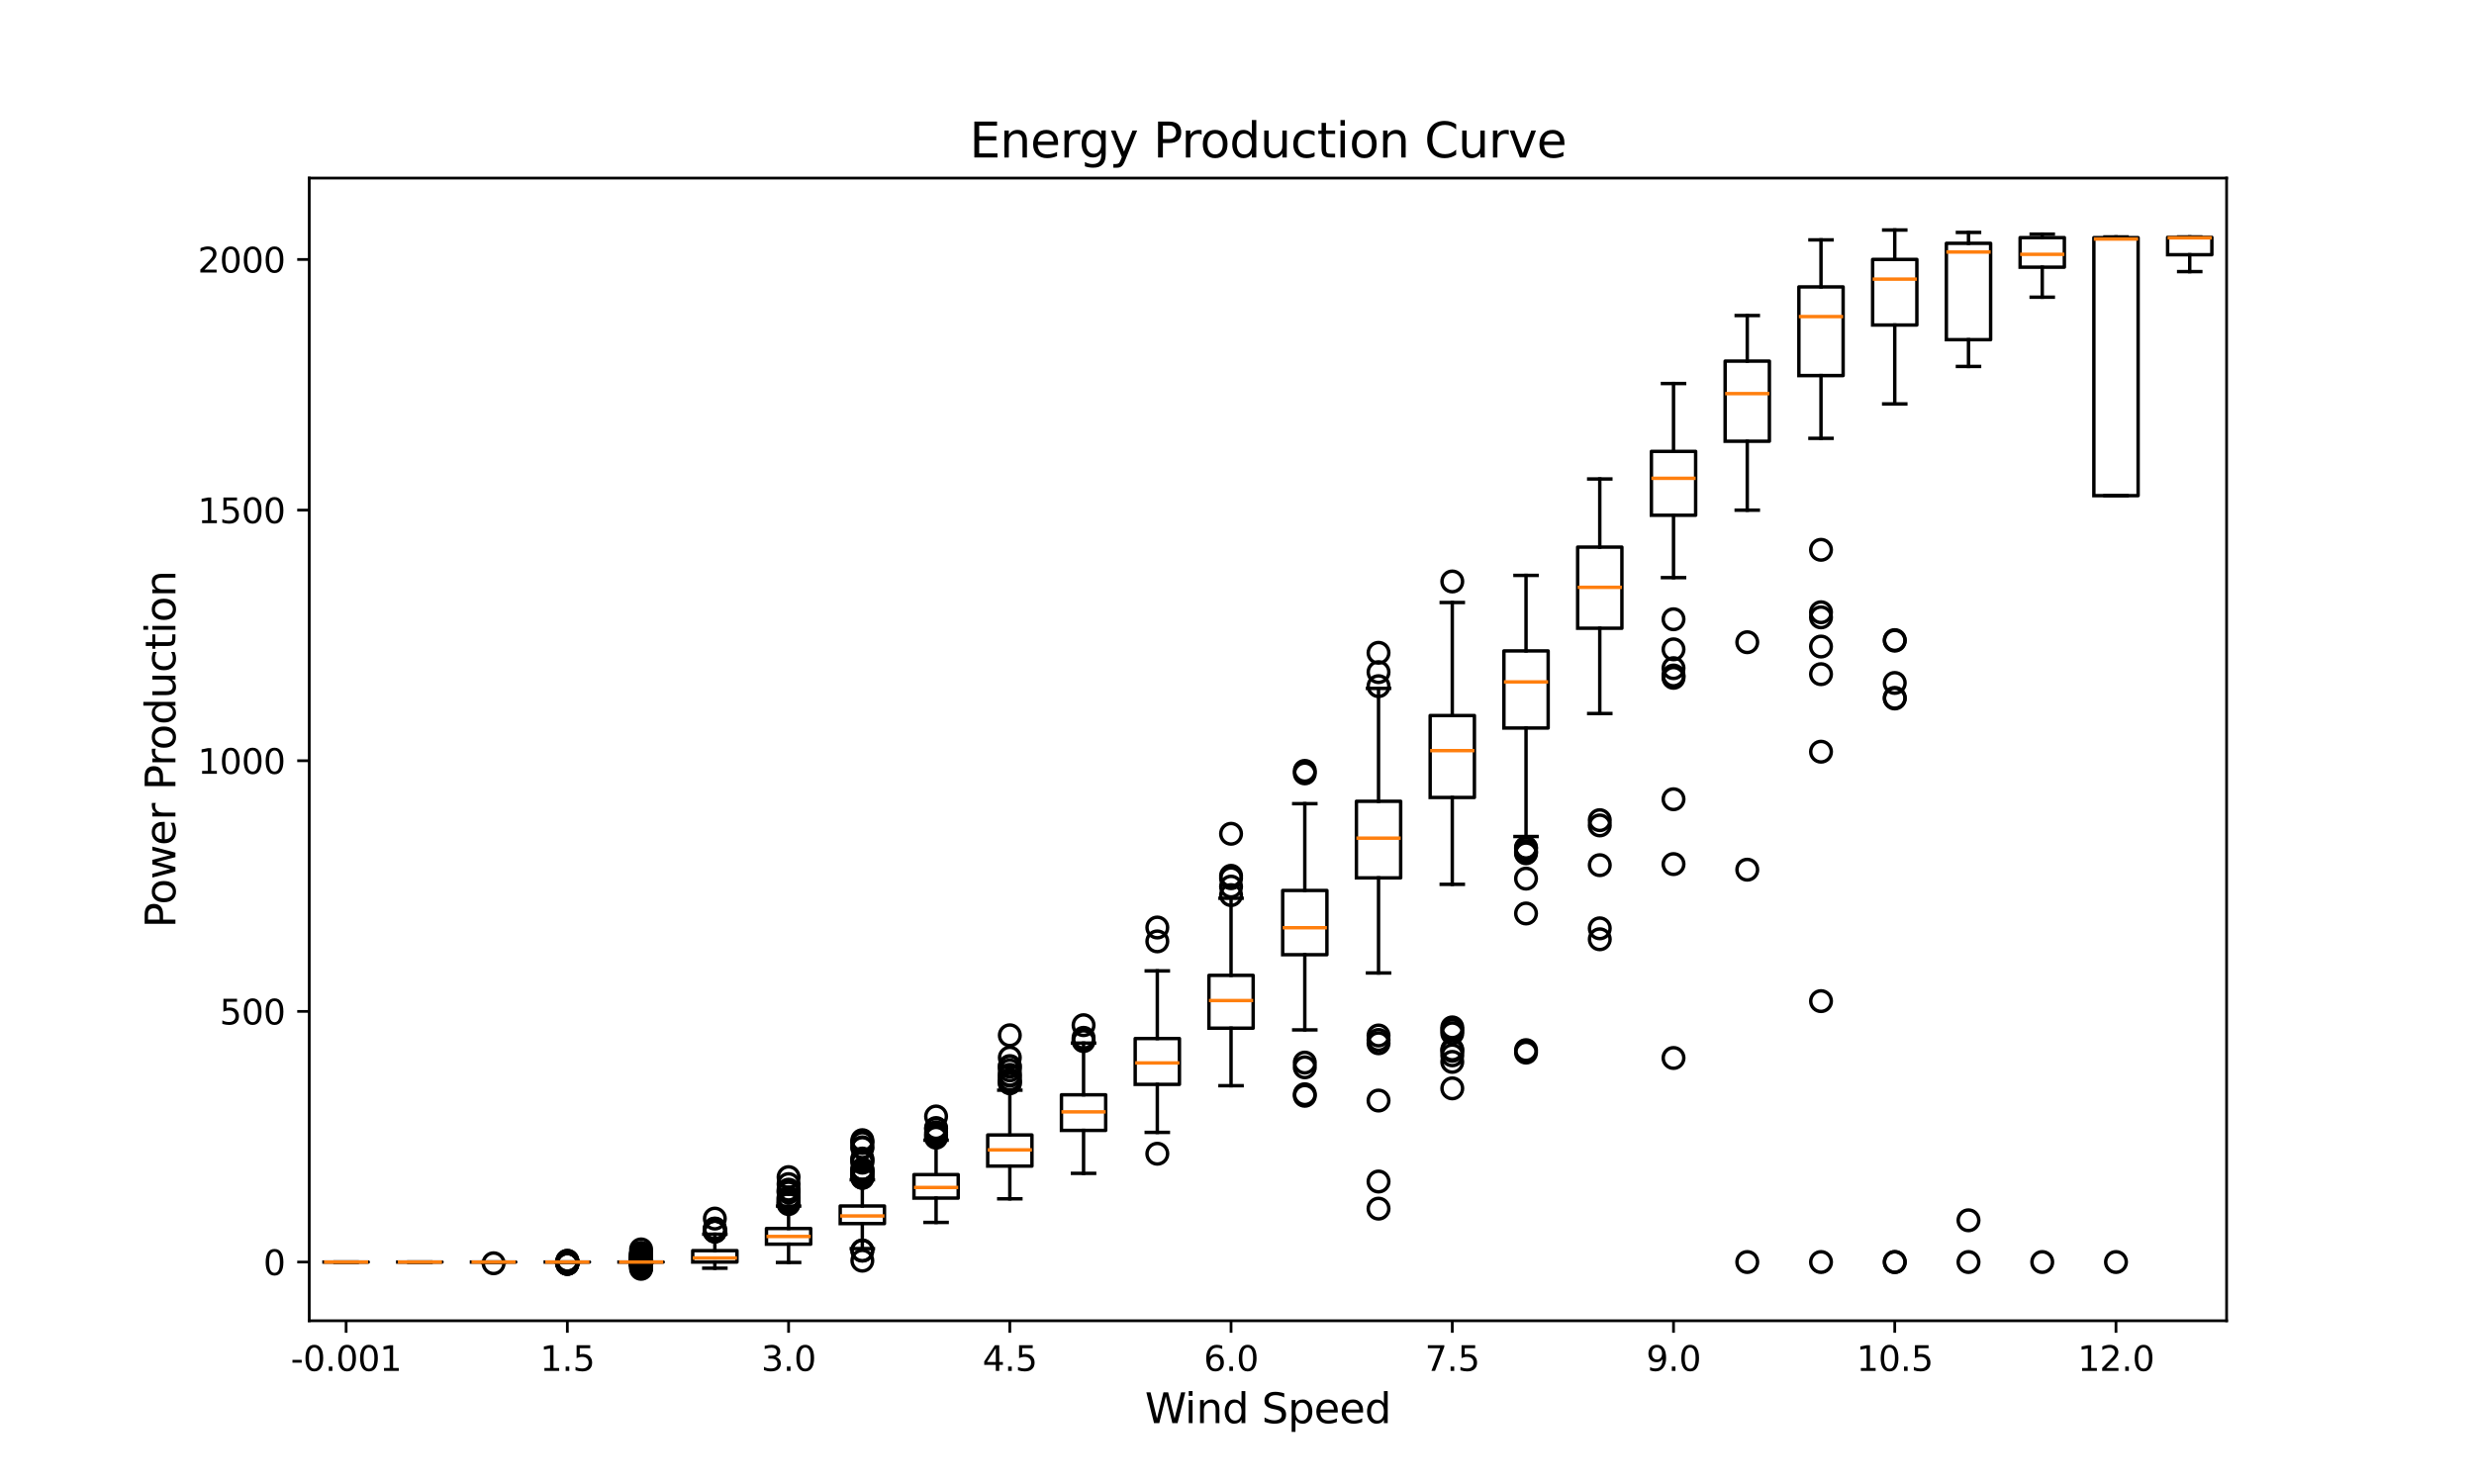 <?xml version="1.0" encoding="utf-8" standalone="no"?>
<!DOCTYPE svg PUBLIC "-//W3C//DTD SVG 1.1//EN"
  "http://www.w3.org/Graphics/SVG/1.1/DTD/svg11.dtd">
<svg xmlns:xlink="http://www.w3.org/1999/xlink" width="720pt" height="432pt" viewBox="0 0 720 432" xmlns="http://www.w3.org/2000/svg" version="1.1">
 <defs>
  <style type="text/css">*{stroke-linejoin: round; stroke-linecap: butt}</style>
 </defs>
 <g id="figure_1">
  <g id="patch_1">
   <path d="M 0 432 
L 720 432 
L 720 0 
L 0 0 
z
" style="fill: #ffffff"/>
  </g>
  <g id="axes_1">
   <g id="patch_2">
    <path d="M 90 384.48 
L 648 384.48 
L 648 51.84 
L 90 51.84 
z
" style="fill: #ffffff"/>
   </g>
   <g id="matplotlib.axis_1">
    <g id="xtick_1">
     <g id="line2d_1">
      <defs>
       <path id="m6e10190cd2" d="M 0 0 
L 0 3.5 
" style="stroke: #000000; stroke-width: 0.8"/>
      </defs>
      <g>
       <use xlink:href="#m6e10190cd2" x="100.731" y="384.48" style="stroke: #000000; stroke-width: 0.8"/>
      </g>
     </g>
     <g id="text_1">
      <!-- -0.001 -->
      <g transform="translate(84.613 399.078) scale(0.1 -0.1)">
       <defs>
        <path id="DejaVuSans-2d" d="M 313 2009 
L 1997 2009 
L 1997 1497 
L 313 1497 
L 313 2009 
z
" transform="scale(0.016)"/>
        <path id="DejaVuSans-30" d="M 2034 4250 
Q 1547 4250 1301 3770 
Q 1056 3291 1056 2328 
Q 1056 1369 1301 889 
Q 1547 409 2034 409 
Q 2525 409 2770 889 
Q 3016 1369 3016 2328 
Q 3016 3291 2770 3770 
Q 2525 4250 2034 4250 
z
M 2034 4750 
Q 2819 4750 3233 4129 
Q 3647 3509 3647 2328 
Q 3647 1150 3233 529 
Q 2819 -91 2034 -91 
Q 1250 -91 836 529 
Q 422 1150 422 2328 
Q 422 3509 836 4129 
Q 1250 4750 2034 4750 
z
" transform="scale(0.016)"/>
        <path id="DejaVuSans-2e" d="M 684 794 
L 1344 794 
L 1344 0 
L 684 0 
L 684 794 
z
" transform="scale(0.016)"/>
        <path id="DejaVuSans-31" d="M 794 531 
L 1825 531 
L 1825 4091 
L 703 3866 
L 703 4441 
L 1819 4666 
L 2450 4666 
L 2450 531 
L 3481 531 
L 3481 0 
L 794 0 
L 794 531 
z
" transform="scale(0.016)"/>
       </defs>
       <use xlink:href="#DejaVuSans-2d"/>
       <use xlink:href="#DejaVuSans-30" x="36.084"/>
       <use xlink:href="#DejaVuSans-2e" x="99.707"/>
       <use xlink:href="#DejaVuSans-30" x="131.494"/>
       <use xlink:href="#DejaVuSans-30" x="195.117"/>
       <use xlink:href="#DejaVuSans-31" x="258.74"/>
      </g>
     </g>
    </g>
    <g id="xtick_2">
     <g id="line2d_2">
      <g>
       <use xlink:href="#m6e10190cd2" x="165.115" y="384.48" style="stroke: #000000; stroke-width: 0.8"/>
      </g>
     </g>
     <g id="text_2">
      <!-- 1.5 -->
      <g transform="translate(157.164 399.078) scale(0.1 -0.1)">
       <defs>
        <path id="DejaVuSans-35" d="M 691 4666 
L 3169 4666 
L 3169 4134 
L 1269 4134 
L 1269 2991 
Q 1406 3038 1543 3061 
Q 1681 3084 1819 3084 
Q 2600 3084 3056 2656 
Q 3513 2228 3513 1497 
Q 3513 744 3044 326 
Q 2575 -91 1722 -91 
Q 1428 -91 1123 -41 
Q 819 9 494 109 
L 494 744 
Q 775 591 1075 516 
Q 1375 441 1709 441 
Q 2250 441 2565 725 
Q 2881 1009 2881 1497 
Q 2881 1984 2565 2268 
Q 2250 2553 1709 2553 
Q 1456 2553 1204 2497 
Q 953 2441 691 2322 
L 691 4666 
z
" transform="scale(0.016)"/>
       </defs>
       <use xlink:href="#DejaVuSans-31"/>
       <use xlink:href="#DejaVuSans-2e" x="63.623"/>
       <use xlink:href="#DejaVuSans-35" x="95.41"/>
      </g>
     </g>
    </g>
    <g id="xtick_3">
     <g id="line2d_3">
      <g>
       <use xlink:href="#m6e10190cd2" x="229.5" y="384.48" style="stroke: #000000; stroke-width: 0.8"/>
      </g>
     </g>
     <g id="text_3">
      <!-- 3.0 -->
      <g transform="translate(221.548 399.078) scale(0.1 -0.1)">
       <defs>
        <path id="DejaVuSans-33" d="M 2597 2516 
Q 3050 2419 3304 2112 
Q 3559 1806 3559 1356 
Q 3559 666 3084 287 
Q 2609 -91 1734 -91 
Q 1441 -91 1130 -33 
Q 819 25 488 141 
L 488 750 
Q 750 597 1062 519 
Q 1375 441 1716 441 
Q 2309 441 2620 675 
Q 2931 909 2931 1356 
Q 2931 1769 2642 2001 
Q 2353 2234 1838 2234 
L 1294 2234 
L 1294 2753 
L 1863 2753 
Q 2328 2753 2575 2939 
Q 2822 3125 2822 3475 
Q 2822 3834 2567 4026 
Q 2313 4219 1838 4219 
Q 1578 4219 1281 4162 
Q 984 4106 628 3988 
L 628 4550 
Q 988 4650 1302 4700 
Q 1616 4750 1894 4750 
Q 2613 4750 3031 4423 
Q 3450 4097 3450 3541 
Q 3450 3153 3228 2886 
Q 3006 2619 2597 2516 
z
" transform="scale(0.016)"/>
       </defs>
       <use xlink:href="#DejaVuSans-33"/>
       <use xlink:href="#DejaVuSans-2e" x="63.623"/>
       <use xlink:href="#DejaVuSans-30" x="95.41"/>
      </g>
     </g>
    </g>
    <g id="xtick_4">
     <g id="line2d_4">
      <g>
       <use xlink:href="#m6e10190cd2" x="293.885" y="384.48" style="stroke: #000000; stroke-width: 0.8"/>
      </g>
     </g>
     <g id="text_4">
      <!-- 4.5 -->
      <g transform="translate(285.933 399.078) scale(0.1 -0.1)">
       <defs>
        <path id="DejaVuSans-34" d="M 2419 4116 
L 825 1625 
L 2419 1625 
L 2419 4116 
z
M 2253 4666 
L 3047 4666 
L 3047 1625 
L 3713 1625 
L 3713 1100 
L 3047 1100 
L 3047 0 
L 2419 0 
L 2419 1100 
L 313 1100 
L 313 1709 
L 2253 4666 
z
" transform="scale(0.016)"/>
       </defs>
       <use xlink:href="#DejaVuSans-34"/>
       <use xlink:href="#DejaVuSans-2e" x="63.623"/>
       <use xlink:href="#DejaVuSans-35" x="95.41"/>
      </g>
     </g>
    </g>
    <g id="xtick_5">
     <g id="line2d_5">
      <g>
       <use xlink:href="#m6e10190cd2" x="358.269" y="384.48" style="stroke: #000000; stroke-width: 0.8"/>
      </g>
     </g>
     <g id="text_5">
      <!-- 6.0 -->
      <g transform="translate(350.318 399.078) scale(0.1 -0.1)">
       <defs>
        <path id="DejaVuSans-36" d="M 2113 2584 
Q 1688 2584 1439 2293 
Q 1191 2003 1191 1497 
Q 1191 994 1439 701 
Q 1688 409 2113 409 
Q 2538 409 2786 701 
Q 3034 994 3034 1497 
Q 3034 2003 2786 2293 
Q 2538 2584 2113 2584 
z
M 3366 4563 
L 3366 3988 
Q 3128 4100 2886 4159 
Q 2644 4219 2406 4219 
Q 1781 4219 1451 3797 
Q 1122 3375 1075 2522 
Q 1259 2794 1537 2939 
Q 1816 3084 2150 3084 
Q 2853 3084 3261 2657 
Q 3669 2231 3669 1497 
Q 3669 778 3244 343 
Q 2819 -91 2113 -91 
Q 1303 -91 875 529 
Q 447 1150 447 2328 
Q 447 3434 972 4092 
Q 1497 4750 2381 4750 
Q 2619 4750 2861 4703 
Q 3103 4656 3366 4563 
z
" transform="scale(0.016)"/>
       </defs>
       <use xlink:href="#DejaVuSans-36"/>
       <use xlink:href="#DejaVuSans-2e" x="63.623"/>
       <use xlink:href="#DejaVuSans-30" x="95.41"/>
      </g>
     </g>
    </g>
    <g id="xtick_6">
     <g id="line2d_6">
      <g>
       <use xlink:href="#m6e10190cd2" x="422.654" y="384.48" style="stroke: #000000; stroke-width: 0.8"/>
      </g>
     </g>
     <g id="text_6">
      <!-- 7.5 -->
      <g transform="translate(414.702 399.078) scale(0.1 -0.1)">
       <defs>
        <path id="DejaVuSans-37" d="M 525 4666 
L 3525 4666 
L 3525 4397 
L 1831 0 
L 1172 0 
L 2766 4134 
L 525 4134 
L 525 4666 
z
" transform="scale(0.016)"/>
       </defs>
       <use xlink:href="#DejaVuSans-37"/>
       <use xlink:href="#DejaVuSans-2e" x="63.623"/>
       <use xlink:href="#DejaVuSans-35" x="95.41"/>
      </g>
     </g>
    </g>
    <g id="xtick_7">
     <g id="line2d_7">
      <g>
       <use xlink:href="#m6e10190cd2" x="487.038" y="384.48" style="stroke: #000000; stroke-width: 0.8"/>
      </g>
     </g>
     <g id="text_7">
      <!-- 9.0 -->
      <g transform="translate(479.087 399.078) scale(0.1 -0.1)">
       <defs>
        <path id="DejaVuSans-39" d="M 703 97 
L 703 672 
Q 941 559 1184 500 
Q 1428 441 1663 441 
Q 2288 441 2617 861 
Q 2947 1281 2994 2138 
Q 2813 1869 2534 1725 
Q 2256 1581 1919 1581 
Q 1219 1581 811 2004 
Q 403 2428 403 3163 
Q 403 3881 828 4315 
Q 1253 4750 1959 4750 
Q 2769 4750 3195 4129 
Q 3622 3509 3622 2328 
Q 3622 1225 3098 567 
Q 2575 -91 1691 -91 
Q 1453 -91 1209 -44 
Q 966 3 703 97 
z
M 1959 2075 
Q 2384 2075 2632 2365 
Q 2881 2656 2881 3163 
Q 2881 3666 2632 3958 
Q 2384 4250 1959 4250 
Q 1534 4250 1286 3958 
Q 1038 3666 1038 3163 
Q 1038 2656 1286 2365 
Q 1534 2075 1959 2075 
z
" transform="scale(0.016)"/>
       </defs>
       <use xlink:href="#DejaVuSans-39"/>
       <use xlink:href="#DejaVuSans-2e" x="63.623"/>
       <use xlink:href="#DejaVuSans-30" x="95.41"/>
      </g>
     </g>
    </g>
    <g id="xtick_8">
     <g id="line2d_8">
      <g>
       <use xlink:href="#m6e10190cd2" x="551.423" y="384.48" style="stroke: #000000; stroke-width: 0.8"/>
      </g>
     </g>
     <g id="text_8">
      <!-- 10.5 -->
      <g transform="translate(540.29 399.078) scale(0.1 -0.1)">
       <use xlink:href="#DejaVuSans-31"/>
       <use xlink:href="#DejaVuSans-30" x="63.623"/>
       <use xlink:href="#DejaVuSans-2e" x="127.246"/>
       <use xlink:href="#DejaVuSans-35" x="159.033"/>
      </g>
     </g>
    </g>
    <g id="xtick_9">
     <g id="line2d_9">
      <g>
       <use xlink:href="#m6e10190cd2" x="615.808" y="384.48" style="stroke: #000000; stroke-width: 0.8"/>
      </g>
     </g>
     <g id="text_9">
      <!-- 12.0 -->
      <g transform="translate(604.675 399.078) scale(0.1 -0.1)">
       <defs>
        <path id="DejaVuSans-32" d="M 1228 531 
L 3431 531 
L 3431 0 
L 469 0 
L 469 531 
Q 828 903 1448 1529 
Q 2069 2156 2228 2338 
Q 2531 2678 2651 2914 
Q 2772 3150 2772 3378 
Q 2772 3750 2511 3984 
Q 2250 4219 1831 4219 
Q 1534 4219 1204 4116 
Q 875 4013 500 3803 
L 500 4441 
Q 881 4594 1212 4672 
Q 1544 4750 1819 4750 
Q 2544 4750 2975 4387 
Q 3406 4025 3406 3419 
Q 3406 3131 3298 2873 
Q 3191 2616 2906 2266 
Q 2828 2175 2409 1742 
Q 1991 1309 1228 531 
z
" transform="scale(0.016)"/>
       </defs>
       <use xlink:href="#DejaVuSans-31"/>
       <use xlink:href="#DejaVuSans-32" x="63.623"/>
       <use xlink:href="#DejaVuSans-2e" x="127.246"/>
       <use xlink:href="#DejaVuSans-30" x="159.033"/>
      </g>
     </g>
    </g>
    <g id="text_10">
     <!-- Wind Speed -->
     <g transform="translate(333.206 414.276) scale(0.12 -0.12)">
      <defs>
       <path id="DejaVuSans-57" d="M 213 4666 
L 850 4666 
L 1831 722 
L 2809 4666 
L 3519 4666 
L 4500 722 
L 5478 4666 
L 6119 4666 
L 4947 0 
L 4153 0 
L 3169 4050 
L 2175 0 
L 1381 0 
L 213 4666 
z
" transform="scale(0.016)"/>
       <path id="DejaVuSans-69" d="M 603 3500 
L 1178 3500 
L 1178 0 
L 603 0 
L 603 3500 
z
M 603 4863 
L 1178 4863 
L 1178 4134 
L 603 4134 
L 603 4863 
z
" transform="scale(0.016)"/>
       <path id="DejaVuSans-6e" d="M 3513 2113 
L 3513 0 
L 2938 0 
L 2938 2094 
Q 2938 2591 2744 2837 
Q 2550 3084 2163 3084 
Q 1697 3084 1428 2787 
Q 1159 2491 1159 1978 
L 1159 0 
L 581 0 
L 581 3500 
L 1159 3500 
L 1159 2956 
Q 1366 3272 1645 3428 
Q 1925 3584 2291 3584 
Q 2894 3584 3203 3211 
Q 3513 2838 3513 2113 
z
" transform="scale(0.016)"/>
       <path id="DejaVuSans-64" d="M 2906 2969 
L 2906 4863 
L 3481 4863 
L 3481 0 
L 2906 0 
L 2906 525 
Q 2725 213 2448 61 
Q 2172 -91 1784 -91 
Q 1150 -91 751 415 
Q 353 922 353 1747 
Q 353 2572 751 3078 
Q 1150 3584 1784 3584 
Q 2172 3584 2448 3432 
Q 2725 3281 2906 2969 
z
M 947 1747 
Q 947 1113 1208 752 
Q 1469 391 1925 391 
Q 2381 391 2643 752 
Q 2906 1113 2906 1747 
Q 2906 2381 2643 2742 
Q 2381 3103 1925 3103 
Q 1469 3103 1208 2742 
Q 947 2381 947 1747 
z
" transform="scale(0.016)"/>
       <path id="DejaVuSans-20" transform="scale(0.016)"/>
       <path id="DejaVuSans-53" d="M 3425 4513 
L 3425 3897 
Q 3066 4069 2747 4153 
Q 2428 4238 2131 4238 
Q 1616 4238 1336 4038 
Q 1056 3838 1056 3469 
Q 1056 3159 1242 3001 
Q 1428 2844 1947 2747 
L 2328 2669 
Q 3034 2534 3370 2195 
Q 3706 1856 3706 1288 
Q 3706 609 3251 259 
Q 2797 -91 1919 -91 
Q 1588 -91 1214 -16 
Q 841 59 441 206 
L 441 856 
Q 825 641 1194 531 
Q 1563 422 1919 422 
Q 2459 422 2753 634 
Q 3047 847 3047 1241 
Q 3047 1584 2836 1778 
Q 2625 1972 2144 2069 
L 1759 2144 
Q 1053 2284 737 2584 
Q 422 2884 422 3419 
Q 422 4038 858 4394 
Q 1294 4750 2059 4750 
Q 2388 4750 2728 4690 
Q 3069 4631 3425 4513 
z
" transform="scale(0.016)"/>
       <path id="DejaVuSans-70" d="M 1159 525 
L 1159 -1331 
L 581 -1331 
L 581 3500 
L 1159 3500 
L 1159 2969 
Q 1341 3281 1617 3432 
Q 1894 3584 2278 3584 
Q 2916 3584 3314 3078 
Q 3713 2572 3713 1747 
Q 3713 922 3314 415 
Q 2916 -91 2278 -91 
Q 1894 -91 1617 61 
Q 1341 213 1159 525 
z
M 3116 1747 
Q 3116 2381 2855 2742 
Q 2594 3103 2138 3103 
Q 1681 3103 1420 2742 
Q 1159 2381 1159 1747 
Q 1159 1113 1420 752 
Q 1681 391 2138 391 
Q 2594 391 2855 752 
Q 3116 1113 3116 1747 
z
" transform="scale(0.016)"/>
       <path id="DejaVuSans-65" d="M 3597 1894 
L 3597 1613 
L 953 1613 
Q 991 1019 1311 708 
Q 1631 397 2203 397 
Q 2534 397 2845 478 
Q 3156 559 3463 722 
L 3463 178 
Q 3153 47 2828 -22 
Q 2503 -91 2169 -91 
Q 1331 -91 842 396 
Q 353 884 353 1716 
Q 353 2575 817 3079 
Q 1281 3584 2069 3584 
Q 2775 3584 3186 3129 
Q 3597 2675 3597 1894 
z
M 3022 2063 
Q 3016 2534 2758 2815 
Q 2500 3097 2075 3097 
Q 1594 3097 1305 2825 
Q 1016 2553 972 2059 
L 3022 2063 
z
" transform="scale(0.016)"/>
      </defs>
      <use xlink:href="#DejaVuSans-57"/>
      <use xlink:href="#DejaVuSans-69" x="96.627"/>
      <use xlink:href="#DejaVuSans-6e" x="124.41"/>
      <use xlink:href="#DejaVuSans-64" x="187.789"/>
      <use xlink:href="#DejaVuSans-20" x="251.266"/>
      <use xlink:href="#DejaVuSans-53" x="283.053"/>
      <use xlink:href="#DejaVuSans-70" x="346.529"/>
      <use xlink:href="#DejaVuSans-65" x="410.006"/>
      <use xlink:href="#DejaVuSans-65" x="471.529"/>
      <use xlink:href="#DejaVuSans-64" x="533.053"/>
     </g>
    </g>
   </g>
   <g id="matplotlib.axis_2">
    <g id="ytick_1">
     <g id="line2d_10">
      <defs>
       <path id="m1baee04680" d="M 0 0 
L -3.5 0 
" style="stroke: #000000; stroke-width: 0.8"/>
      </defs>
      <g>
       <use xlink:href="#m1baee04680" x="90" y="367.383" style="stroke: #000000; stroke-width: 0.8"/>
      </g>
     </g>
     <g id="text_11">
      <!-- 0 -->
      <g transform="translate(76.638 371.182) scale(0.1 -0.1)">
       <use xlink:href="#DejaVuSans-30"/>
      </g>
     </g>
    </g>
    <g id="ytick_2">
     <g id="line2d_11">
      <g>
       <use xlink:href="#m1baee04680" x="90" y="294.421" style="stroke: #000000; stroke-width: 0.8"/>
      </g>
     </g>
     <g id="text_12">
      <!-- 500 -->
      <g transform="translate(63.913 298.221) scale(0.1 -0.1)">
       <use xlink:href="#DejaVuSans-35"/>
       <use xlink:href="#DejaVuSans-30" x="63.623"/>
       <use xlink:href="#DejaVuSans-30" x="127.246"/>
      </g>
     </g>
    </g>
    <g id="ytick_3">
     <g id="line2d_12">
      <g>
       <use xlink:href="#m1baee04680" x="90" y="221.46" style="stroke: #000000; stroke-width: 0.8"/>
      </g>
     </g>
     <g id="text_13">
      <!-- 1000 -->
      <g transform="translate(57.55 225.259) scale(0.1 -0.1)">
       <use xlink:href="#DejaVuSans-31"/>
       <use xlink:href="#DejaVuSans-30" x="63.623"/>
       <use xlink:href="#DejaVuSans-30" x="127.246"/>
       <use xlink:href="#DejaVuSans-30" x="190.869"/>
      </g>
     </g>
    </g>
    <g id="ytick_4">
     <g id="line2d_13">
      <g>
       <use xlink:href="#m1baee04680" x="90" y="148.499" style="stroke: #000000; stroke-width: 0.8"/>
      </g>
     </g>
     <g id="text_14">
      <!-- 1500 -->
      <g transform="translate(57.55 152.298) scale(0.1 -0.1)">
       <use xlink:href="#DejaVuSans-31"/>
       <use xlink:href="#DejaVuSans-35" x="63.623"/>
       <use xlink:href="#DejaVuSans-30" x="127.246"/>
       <use xlink:href="#DejaVuSans-30" x="190.869"/>
      </g>
     </g>
    </g>
    <g id="ytick_5">
     <g id="line2d_14">
      <g>
       <use xlink:href="#m1baee04680" x="90" y="75.537" style="stroke: #000000; stroke-width: 0.8"/>
      </g>
     </g>
     <g id="text_15">
      <!-- 2000 -->
      <g transform="translate(57.55 79.337) scale(0.1 -0.1)">
       <use xlink:href="#DejaVuSans-32"/>
       <use xlink:href="#DejaVuSans-30" x="63.623"/>
       <use xlink:href="#DejaVuSans-30" x="127.246"/>
       <use xlink:href="#DejaVuSans-30" x="190.869"/>
      </g>
     </g>
    </g>
    <g id="text_16">
     <!-- Power Production -->
     <g transform="translate(51.054 270.123) rotate(-90) scale(0.12 -0.12)">
      <defs>
       <path id="DejaVuSans-50" d="M 1259 4147 
L 1259 2394 
L 2053 2394 
Q 2494 2394 2734 2622 
Q 2975 2850 2975 3272 
Q 2975 3691 2734 3919 
Q 2494 4147 2053 4147 
L 1259 4147 
z
M 628 4666 
L 2053 4666 
Q 2838 4666 3239 4311 
Q 3641 3956 3641 3272 
Q 3641 2581 3239 2228 
Q 2838 1875 2053 1875 
L 1259 1875 
L 1259 0 
L 628 0 
L 628 4666 
z
" transform="scale(0.016)"/>
       <path id="DejaVuSans-6f" d="M 1959 3097 
Q 1497 3097 1228 2736 
Q 959 2375 959 1747 
Q 959 1119 1226 758 
Q 1494 397 1959 397 
Q 2419 397 2687 759 
Q 2956 1122 2956 1747 
Q 2956 2369 2687 2733 
Q 2419 3097 1959 3097 
z
M 1959 3584 
Q 2709 3584 3137 3096 
Q 3566 2609 3566 1747 
Q 3566 888 3137 398 
Q 2709 -91 1959 -91 
Q 1206 -91 779 398 
Q 353 888 353 1747 
Q 353 2609 779 3096 
Q 1206 3584 1959 3584 
z
" transform="scale(0.016)"/>
       <path id="DejaVuSans-77" d="M 269 3500 
L 844 3500 
L 1563 769 
L 2278 3500 
L 2956 3500 
L 3675 769 
L 4391 3500 
L 4966 3500 
L 4050 0 
L 3372 0 
L 2619 2869 
L 1863 0 
L 1184 0 
L 269 3500 
z
" transform="scale(0.016)"/>
       <path id="DejaVuSans-72" d="M 2631 2963 
Q 2534 3019 2420 3045 
Q 2306 3072 2169 3072 
Q 1681 3072 1420 2755 
Q 1159 2438 1159 1844 
L 1159 0 
L 581 0 
L 581 3500 
L 1159 3500 
L 1159 2956 
Q 1341 3275 1631 3429 
Q 1922 3584 2338 3584 
Q 2397 3584 2469 3576 
Q 2541 3569 2628 3553 
L 2631 2963 
z
" transform="scale(0.016)"/>
       <path id="DejaVuSans-75" d="M 544 1381 
L 544 3500 
L 1119 3500 
L 1119 1403 
Q 1119 906 1312 657 
Q 1506 409 1894 409 
Q 2359 409 2629 706 
Q 2900 1003 2900 1516 
L 2900 3500 
L 3475 3500 
L 3475 0 
L 2900 0 
L 2900 538 
Q 2691 219 2414 64 
Q 2138 -91 1772 -91 
Q 1169 -91 856 284 
Q 544 659 544 1381 
z
M 1991 3584 
L 1991 3584 
z
" transform="scale(0.016)"/>
       <path id="DejaVuSans-63" d="M 3122 3366 
L 3122 2828 
Q 2878 2963 2633 3030 
Q 2388 3097 2138 3097 
Q 1578 3097 1268 2742 
Q 959 2388 959 1747 
Q 959 1106 1268 751 
Q 1578 397 2138 397 
Q 2388 397 2633 464 
Q 2878 531 3122 666 
L 3122 134 
Q 2881 22 2623 -34 
Q 2366 -91 2075 -91 
Q 1284 -91 818 406 
Q 353 903 353 1747 
Q 353 2603 823 3093 
Q 1294 3584 2113 3584 
Q 2378 3584 2631 3529 
Q 2884 3475 3122 3366 
z
" transform="scale(0.016)"/>
       <path id="DejaVuSans-74" d="M 1172 4494 
L 1172 3500 
L 2356 3500 
L 2356 3053 
L 1172 3053 
L 1172 1153 
Q 1172 725 1289 603 
Q 1406 481 1766 481 
L 2356 481 
L 2356 0 
L 1766 0 
Q 1100 0 847 248 
Q 594 497 594 1153 
L 594 3053 
L 172 3053 
L 172 3500 
L 594 3500 
L 594 4494 
L 1172 4494 
z
" transform="scale(0.016)"/>
      </defs>
      <use xlink:href="#DejaVuSans-50"/>
      <use xlink:href="#DejaVuSans-6f" x="56.678"/>
      <use xlink:href="#DejaVuSans-77" x="117.859"/>
      <use xlink:href="#DejaVuSans-65" x="199.646"/>
      <use xlink:href="#DejaVuSans-72" x="261.17"/>
      <use xlink:href="#DejaVuSans-20" x="302.283"/>
      <use xlink:href="#DejaVuSans-50" x="334.07"/>
      <use xlink:href="#DejaVuSans-72" x="392.623"/>
      <use xlink:href="#DejaVuSans-6f" x="431.486"/>
      <use xlink:href="#DejaVuSans-64" x="492.668"/>
      <use xlink:href="#DejaVuSans-75" x="556.145"/>
      <use xlink:href="#DejaVuSans-63" x="619.523"/>
      <use xlink:href="#DejaVuSans-74" x="674.504"/>
      <use xlink:href="#DejaVuSans-69" x="713.713"/>
      <use xlink:href="#DejaVuSans-6f" x="741.496"/>
      <use xlink:href="#DejaVuSans-6e" x="802.678"/>
     </g>
    </g>
   </g>
   <g id="line2d_15">
    <path d="M 94.292 367.383 
L 107.169 367.383 
L 107.169 367.383 
L 94.292 367.383 
L 94.292 367.383 
" clip-path="url(#p3ac243cbd1)" style="fill: none; stroke: #000000; stroke-linecap: square"/>
   </g>
   <g id="line2d_16">
    <path d="M 100.731 367.383 
L 100.731 367.383 
" clip-path="url(#p3ac243cbd1)" style="fill: none; stroke: #000000; stroke-linecap: square"/>
   </g>
   <g id="line2d_17">
    <path d="M 100.731 367.383 
L 100.731 367.383 
" clip-path="url(#p3ac243cbd1)" style="fill: none; stroke: #000000; stroke-linecap: square"/>
   </g>
   <g id="line2d_18">
    <path d="M 97.512 367.383 
L 103.95 367.383 
" clip-path="url(#p3ac243cbd1)" style="fill: none; stroke: #000000; stroke-linecap: square"/>
   </g>
   <g id="line2d_19">
    <path d="M 97.512 367.383 
L 103.95 367.383 
" clip-path="url(#p3ac243cbd1)" style="fill: none; stroke: #000000; stroke-linecap: square"/>
   </g>
   <g id="line2d_20"/>
   <g id="line2d_21">
    <path d="M 115.754 367.383 
L 128.631 367.383 
L 128.631 367.383 
L 115.754 367.383 
L 115.754 367.383 
" clip-path="url(#p3ac243cbd1)" style="fill: none; stroke: #000000; stroke-linecap: square"/>
   </g>
   <g id="line2d_22">
    <path d="M 122.192 367.383 
L 122.192 367.383 
" clip-path="url(#p3ac243cbd1)" style="fill: none; stroke: #000000; stroke-linecap: square"/>
   </g>
   <g id="line2d_23">
    <path d="M 122.192 367.383 
L 122.192 367.383 
" clip-path="url(#p3ac243cbd1)" style="fill: none; stroke: #000000; stroke-linecap: square"/>
   </g>
   <g id="line2d_24">
    <path d="M 118.973 367.383 
L 125.412 367.383 
" clip-path="url(#p3ac243cbd1)" style="fill: none; stroke: #000000; stroke-linecap: square"/>
   </g>
   <g id="line2d_25">
    <path d="M 118.973 367.383 
L 125.412 367.383 
" clip-path="url(#p3ac243cbd1)" style="fill: none; stroke: #000000; stroke-linecap: square"/>
   </g>
   <g id="line2d_26"/>
   <g id="line2d_27">
    <path d="M 137.215 367.383 
L 150.092 367.383 
L 150.092 367.383 
L 137.215 367.383 
L 137.215 367.383 
" clip-path="url(#p3ac243cbd1)" style="fill: none; stroke: #000000; stroke-linecap: square"/>
   </g>
   <g id="line2d_28">
    <path d="M 143.654 367.383 
L 143.654 367.383 
" clip-path="url(#p3ac243cbd1)" style="fill: none; stroke: #000000; stroke-linecap: square"/>
   </g>
   <g id="line2d_29">
    <path d="M 143.654 367.383 
L 143.654 367.383 
" clip-path="url(#p3ac243cbd1)" style="fill: none; stroke: #000000; stroke-linecap: square"/>
   </g>
   <g id="line2d_30">
    <path d="M 140.435 367.383 
L 146.873 367.383 
" clip-path="url(#p3ac243cbd1)" style="fill: none; stroke: #000000; stroke-linecap: square"/>
   </g>
   <g id="line2d_31">
    <path d="M 140.435 367.383 
L 146.873 367.383 
" clip-path="url(#p3ac243cbd1)" style="fill: none; stroke: #000000; stroke-linecap: square"/>
   </g>
   <g id="line2d_32">
    <defs>
     <path id="mb23f256654" d="M 0 3 
C 0.796 3 1.559 2.684 2.121 2.121 
C 2.684 1.559 3 0.796 3 0 
C 3 -0.796 2.684 -1.559 2.121 -2.121 
C 1.559 -2.684 0.796 -3 0 -3 
C -0.796 -3 -1.559 -2.684 -2.121 -2.121 
C -2.684 -1.559 -3 -0.796 -3 0 
C -3 0.796 -2.684 1.559 -2.121 2.121 
C -1.559 2.684 -0.796 3 0 3 
z
" style="stroke: #000000"/>
    </defs>
    <g clip-path="url(#p3ac243cbd1)">
     <use xlink:href="#mb23f256654" x="143.654" y="367.742" style="fill-opacity: 0; stroke: #000000"/>
    </g>
   </g>
   <g id="line2d_33">
    <path d="M 158.677 367.383 
L 171.554 367.383 
L 171.554 367.383 
L 158.677 367.383 
L 158.677 367.383 
" clip-path="url(#p3ac243cbd1)" style="fill: none; stroke: #000000; stroke-linecap: square"/>
   </g>
   <g id="line2d_34">
    <path d="M 165.115 367.383 
L 165.115 367.383 
" clip-path="url(#p3ac243cbd1)" style="fill: none; stroke: #000000; stroke-linecap: square"/>
   </g>
   <g id="line2d_35">
    <path d="M 165.115 367.383 
L 165.115 367.383 
" clip-path="url(#p3ac243cbd1)" style="fill: none; stroke: #000000; stroke-linecap: square"/>
   </g>
   <g id="line2d_36">
    <path d="M 161.896 367.383 
L 168.335 367.383 
" clip-path="url(#p3ac243cbd1)" style="fill: none; stroke: #000000; stroke-linecap: square"/>
   </g>
   <g id="line2d_37">
    <path d="M 161.896 367.383 
L 168.335 367.383 
" clip-path="url(#p3ac243cbd1)" style="fill: none; stroke: #000000; stroke-linecap: square"/>
   </g>
   <g id="line2d_38">
    <g clip-path="url(#p3ac243cbd1)">
     <use xlink:href="#mb23f256654" x="165.115" y="367.896" style="fill-opacity: 0; stroke: #000000"/>
     <use xlink:href="#mb23f256654" x="165.115" y="367.879" style="fill-opacity: 0; stroke: #000000"/>
     <use xlink:href="#mb23f256654" x="165.115" y="367.574" style="fill-opacity: 0; stroke: #000000"/>
     <use xlink:href="#mb23f256654" x="165.115" y="367.815" style="fill-opacity: 0; stroke: #000000"/>
     <use xlink:href="#mb23f256654" x="165.115" y="367.462" style="fill-opacity: 0; stroke: #000000"/>
     <use xlink:href="#mb23f256654" x="165.115" y="367.384" style="fill-opacity: 0; stroke: #000000"/>
     <use xlink:href="#mb23f256654" x="165.115" y="367.384" style="fill-opacity: 0; stroke: #000000"/>
     <use xlink:href="#mb23f256654" x="165.115" y="367.94" style="fill-opacity: 0; stroke: #000000"/>
     <use xlink:href="#mb23f256654" x="165.115" y="367.673" style="fill-opacity: 0; stroke: #000000"/>
     <use xlink:href="#mb23f256654" x="165.115" y="367.78" style="fill-opacity: 0; stroke: #000000"/>
     <use xlink:href="#mb23f256654" x="165.115" y="367.384" style="fill-opacity: 0; stroke: #000000"/>
     <use xlink:href="#mb23f256654" x="165.115" y="367.046" style="fill-opacity: 0; stroke: #000000"/>
     <use xlink:href="#mb23f256654" x="165.115" y="367.038" style="fill-opacity: 0; stroke: #000000"/>
     <use xlink:href="#mb23f256654" x="165.115" y="367.3" style="fill-opacity: 0; stroke: #000000"/>
    </g>
   </g>
   <g id="line2d_39">
    <path d="M 180.138 367.383 
L 193.015 367.383 
L 193.015 367.383 
L 180.138 367.383 
L 180.138 367.383 
" clip-path="url(#p3ac243cbd1)" style="fill: none; stroke: #000000; stroke-linecap: square"/>
   </g>
   <g id="line2d_40">
    <path d="M 186.577 367.383 
L 186.577 367.383 
" clip-path="url(#p3ac243cbd1)" style="fill: none; stroke: #000000; stroke-linecap: square"/>
   </g>
   <g id="line2d_41">
    <path d="M 186.577 367.383 
L 186.577 367.383 
" clip-path="url(#p3ac243cbd1)" style="fill: none; stroke: #000000; stroke-linecap: square"/>
   </g>
   <g id="line2d_42">
    <path d="M 183.358 367.383 
L 189.796 367.383 
" clip-path="url(#p3ac243cbd1)" style="fill: none; stroke: #000000; stroke-linecap: square"/>
   </g>
   <g id="line2d_43">
    <path d="M 183.358 367.383 
L 189.796 367.383 
" clip-path="url(#p3ac243cbd1)" style="fill: none; stroke: #000000; stroke-linecap: square"/>
   </g>
   <g id="line2d_44">
    <g clip-path="url(#p3ac243cbd1)">
     <use xlink:href="#mb23f256654" x="186.577" y="367.679" style="fill-opacity: 0; stroke: #000000"/>
     <use xlink:href="#mb23f256654" x="186.577" y="367.464" style="fill-opacity: 0; stroke: #000000"/>
     <use xlink:href="#mb23f256654" x="186.577" y="367.482" style="fill-opacity: 0; stroke: #000000"/>
     <use xlink:href="#mb23f256654" x="186.577" y="367.618" style="fill-opacity: 0; stroke: #000000"/>
     <use xlink:href="#mb23f256654" x="186.577" y="367.597" style="fill-opacity: 0; stroke: #000000"/>
     <use xlink:href="#mb23f256654" x="186.577" y="367.57" style="fill-opacity: 0; stroke: #000000"/>
     <use xlink:href="#mb23f256654" x="186.577" y="367.777" style="fill-opacity: 0; stroke: #000000"/>
     <use xlink:href="#mb23f256654" x="186.577" y="367.393" style="fill-opacity: 0; stroke: #000000"/>
     <use xlink:href="#mb23f256654" x="186.577" y="367.678" style="fill-opacity: 0; stroke: #000000"/>
     <use xlink:href="#mb23f256654" x="186.577" y="367.384" style="fill-opacity: 0; stroke: #000000"/>
     <use xlink:href="#mb23f256654" x="186.577" y="367.384" style="fill-opacity: 0; stroke: #000000"/>
     <use xlink:href="#mb23f256654" x="186.577" y="367.867" style="fill-opacity: 0; stroke: #000000"/>
     <use xlink:href="#mb23f256654" x="186.577" y="368.02" style="fill-opacity: 0; stroke: #000000"/>
     <use xlink:href="#mb23f256654" x="186.577" y="367.99" style="fill-opacity: 0; stroke: #000000"/>
     <use xlink:href="#mb23f256654" x="186.577" y="367.863" style="fill-opacity: 0; stroke: #000000"/>
     <use xlink:href="#mb23f256654" x="186.577" y="367.625" style="fill-opacity: 0; stroke: #000000"/>
     <use xlink:href="#mb23f256654" x="186.577" y="367.66" style="fill-opacity: 0; stroke: #000000"/>
     <use xlink:href="#mb23f256654" x="186.577" y="367.384" style="fill-opacity: 0; stroke: #000000"/>
     <use xlink:href="#mb23f256654" x="186.577" y="367.384" style="fill-opacity: 0; stroke: #000000"/>
     <use xlink:href="#mb23f256654" x="186.577" y="367.384" style="fill-opacity: 0; stroke: #000000"/>
     <use xlink:href="#mb23f256654" x="186.577" y="367.384" style="fill-opacity: 0; stroke: #000000"/>
     <use xlink:href="#mb23f256654" x="186.577" y="367.749" style="fill-opacity: 0; stroke: #000000"/>
     <use xlink:href="#mb23f256654" x="186.577" y="367.384" style="fill-opacity: 0; stroke: #000000"/>
     <use xlink:href="#mb23f256654" x="186.577" y="368.018" style="fill-opacity: 0; stroke: #000000"/>
     <use xlink:href="#mb23f256654" x="186.577" y="367.847" style="fill-opacity: 0; stroke: #000000"/>
     <use xlink:href="#mb23f256654" x="186.577" y="367.711" style="fill-opacity: 0; stroke: #000000"/>
     <use xlink:href="#mb23f256654" x="186.577" y="367.396" style="fill-opacity: 0; stroke: #000000"/>
     <use xlink:href="#mb23f256654" x="186.577" y="367.384" style="fill-opacity: 0; stroke: #000000"/>
     <use xlink:href="#mb23f256654" x="186.577" y="367.644" style="fill-opacity: 0; stroke: #000000"/>
     <use xlink:href="#mb23f256654" x="186.577" y="367.384" style="fill-opacity: 0; stroke: #000000"/>
     <use xlink:href="#mb23f256654" x="186.577" y="367.54" style="fill-opacity: 0; stroke: #000000"/>
     <use xlink:href="#mb23f256654" x="186.577" y="367.583" style="fill-opacity: 0; stroke: #000000"/>
     <use xlink:href="#mb23f256654" x="186.577" y="367.918" style="fill-opacity: 0; stroke: #000000"/>
     <use xlink:href="#mb23f256654" x="186.577" y="367.847" style="fill-opacity: 0; stroke: #000000"/>
     <use xlink:href="#mb23f256654" x="186.577" y="367.812" style="fill-opacity: 0; stroke: #000000"/>
     <use xlink:href="#mb23f256654" x="186.577" y="367.793" style="fill-opacity: 0; stroke: #000000"/>
     <use xlink:href="#mb23f256654" x="186.577" y="367.384" style="fill-opacity: 0; stroke: #000000"/>
     <use xlink:href="#mb23f256654" x="186.577" y="367.384" style="fill-opacity: 0; stroke: #000000"/>
     <use xlink:href="#mb23f256654" x="186.577" y="367.384" style="fill-opacity: 0; stroke: #000000"/>
     <use xlink:href="#mb23f256654" x="186.577" y="367.669" style="fill-opacity: 0; stroke: #000000"/>
     <use xlink:href="#mb23f256654" x="186.577" y="368.438" style="fill-opacity: 0; stroke: #000000"/>
     <use xlink:href="#mb23f256654" x="186.577" y="367.667" style="fill-opacity: 0; stroke: #000000"/>
     <use xlink:href="#mb23f256654" x="186.577" y="367.415" style="fill-opacity: 0; stroke: #000000"/>
     <use xlink:href="#mb23f256654" x="186.577" y="367.384" style="fill-opacity: 0; stroke: #000000"/>
     <use xlink:href="#mb23f256654" x="186.577" y="367.612" style="fill-opacity: 0; stroke: #000000"/>
     <use xlink:href="#mb23f256654" x="186.577" y="368.162" style="fill-opacity: 0; stroke: #000000"/>
     <use xlink:href="#mb23f256654" x="186.577" y="368.171" style="fill-opacity: 0; stroke: #000000"/>
     <use xlink:href="#mb23f256654" x="186.577" y="367.683" style="fill-opacity: 0; stroke: #000000"/>
     <use xlink:href="#mb23f256654" x="186.577" y="367.384" style="fill-opacity: 0; stroke: #000000"/>
     <use xlink:href="#mb23f256654" x="186.577" y="367.632" style="fill-opacity: 0; stroke: #000000"/>
     <use xlink:href="#mb23f256654" x="186.577" y="367.483" style="fill-opacity: 0; stroke: #000000"/>
     <use xlink:href="#mb23f256654" x="186.577" y="368.055" style="fill-opacity: 0; stroke: #000000"/>
     <use xlink:href="#mb23f256654" x="186.577" y="367.384" style="fill-opacity: 0; stroke: #000000"/>
     <use xlink:href="#mb23f256654" x="186.577" y="367.384" style="fill-opacity: 0; stroke: #000000"/>
     <use xlink:href="#mb23f256654" x="186.577" y="367.384" style="fill-opacity: 0; stroke: #000000"/>
     <use xlink:href="#mb23f256654" x="186.577" y="367.384" style="fill-opacity: 0; stroke: #000000"/>
     <use xlink:href="#mb23f256654" x="186.577" y="367.384" style="fill-opacity: 0; stroke: #000000"/>
     <use xlink:href="#mb23f256654" x="186.577" y="367.682" style="fill-opacity: 0; stroke: #000000"/>
     <use xlink:href="#mb23f256654" x="186.577" y="367.618" style="fill-opacity: 0; stroke: #000000"/>
     <use xlink:href="#mb23f256654" x="186.577" y="367.384" style="fill-opacity: 0; stroke: #000000"/>
     <use xlink:href="#mb23f256654" x="186.577" y="367.384" style="fill-opacity: 0; stroke: #000000"/>
     <use xlink:href="#mb23f256654" x="186.577" y="367.384" style="fill-opacity: 0; stroke: #000000"/>
     <use xlink:href="#mb23f256654" x="186.577" y="367.813" style="fill-opacity: 0; stroke: #000000"/>
     <use xlink:href="#mb23f256654" x="186.577" y="368.169" style="fill-opacity: 0; stroke: #000000"/>
     <use xlink:href="#mb23f256654" x="186.577" y="367.384" style="fill-opacity: 0; stroke: #000000"/>
     <use xlink:href="#mb23f256654" x="186.577" y="367.384" style="fill-opacity: 0; stroke: #000000"/>
     <use xlink:href="#mb23f256654" x="186.577" y="367.384" style="fill-opacity: 0; stroke: #000000"/>
     <use xlink:href="#mb23f256654" x="186.577" y="367.594" style="fill-opacity: 0; stroke: #000000"/>
     <use xlink:href="#mb23f256654" x="186.577" y="367.745" style="fill-opacity: 0; stroke: #000000"/>
     <use xlink:href="#mb23f256654" x="186.577" y="367.696" style="fill-opacity: 0; stroke: #000000"/>
     <use xlink:href="#mb23f256654" x="186.577" y="367.895" style="fill-opacity: 0; stroke: #000000"/>
     <use xlink:href="#mb23f256654" x="186.577" y="367.796" style="fill-opacity: 0; stroke: #000000"/>
     <use xlink:href="#mb23f256654" x="186.577" y="368.044" style="fill-opacity: 0; stroke: #000000"/>
     <use xlink:href="#mb23f256654" x="186.577" y="369.36" style="fill-opacity: 0; stroke: #000000"/>
     <use xlink:href="#mb23f256654" x="186.577" y="368.992" style="fill-opacity: 0; stroke: #000000"/>
     <use xlink:href="#mb23f256654" x="186.577" y="368.884" style="fill-opacity: 0; stroke: #000000"/>
     <use xlink:href="#mb23f256654" x="186.577" y="367.799" style="fill-opacity: 0; stroke: #000000"/>
     <use xlink:href="#mb23f256654" x="186.577" y="366.424" style="fill-opacity: 0; stroke: #000000"/>
     <use xlink:href="#mb23f256654" x="186.577" y="365.969" style="fill-opacity: 0; stroke: #000000"/>
     <use xlink:href="#mb23f256654" x="186.577" y="366.869" style="fill-opacity: 0; stroke: #000000"/>
     <use xlink:href="#mb23f256654" x="186.577" y="364.943" style="fill-opacity: 0; stroke: #000000"/>
     <use xlink:href="#mb23f256654" x="186.577" y="367.342" style="fill-opacity: 0; stroke: #000000"/>
     <use xlink:href="#mb23f256654" x="186.577" y="366.341" style="fill-opacity: 0; stroke: #000000"/>
     <use xlink:href="#mb23f256654" x="186.577" y="367.291" style="fill-opacity: 0; stroke: #000000"/>
     <use xlink:href="#mb23f256654" x="186.577" y="366.799" style="fill-opacity: 0; stroke: #000000"/>
     <use xlink:href="#mb23f256654" x="186.577" y="364.854" style="fill-opacity: 0; stroke: #000000"/>
     <use xlink:href="#mb23f256654" x="186.577" y="365.252" style="fill-opacity: 0; stroke: #000000"/>
     <use xlink:href="#mb23f256654" x="186.577" y="366.659" style="fill-opacity: 0; stroke: #000000"/>
     <use xlink:href="#mb23f256654" x="186.577" y="367.314" style="fill-opacity: 0; stroke: #000000"/>
     <use xlink:href="#mb23f256654" x="186.577" y="367.158" style="fill-opacity: 0; stroke: #000000"/>
     <use xlink:href="#mb23f256654" x="186.577" y="366.3" style="fill-opacity: 0; stroke: #000000"/>
     <use xlink:href="#mb23f256654" x="186.577" y="367" style="fill-opacity: 0; stroke: #000000"/>
     <use xlink:href="#mb23f256654" x="186.577" y="363.704" style="fill-opacity: 0; stroke: #000000"/>
     <use xlink:href="#mb23f256654" x="186.577" y="366.761" style="fill-opacity: 0; stroke: #000000"/>
     <use xlink:href="#mb23f256654" x="186.577" y="365.756" style="fill-opacity: 0; stroke: #000000"/>
     <use xlink:href="#mb23f256654" x="186.577" y="367.281" style="fill-opacity: 0; stroke: #000000"/>
     <use xlink:href="#mb23f256654" x="186.577" y="366.318" style="fill-opacity: 0; stroke: #000000"/>
     <use xlink:href="#mb23f256654" x="186.577" y="367.355" style="fill-opacity: 0; stroke: #000000"/>
     <use xlink:href="#mb23f256654" x="186.577" y="365.541" style="fill-opacity: 0; stroke: #000000"/>
     <use xlink:href="#mb23f256654" x="186.577" y="367.193" style="fill-opacity: 0; stroke: #000000"/>
     <use xlink:href="#mb23f256654" x="186.577" y="366.58" style="fill-opacity: 0; stroke: #000000"/>
     <use xlink:href="#mb23f256654" x="186.577" y="367.054" style="fill-opacity: 0; stroke: #000000"/>
     <use xlink:href="#mb23f256654" x="186.577" y="366.62" style="fill-opacity: 0; stroke: #000000"/>
     <use xlink:href="#mb23f256654" x="186.577" y="366.698" style="fill-opacity: 0; stroke: #000000"/>
     <use xlink:href="#mb23f256654" x="186.577" y="367.27" style="fill-opacity: 0; stroke: #000000"/>
     <use xlink:href="#mb23f256654" x="186.577" y="366.961" style="fill-opacity: 0; stroke: #000000"/>
     <use xlink:href="#mb23f256654" x="186.577" y="366.627" style="fill-opacity: 0; stroke: #000000"/>
     <use xlink:href="#mb23f256654" x="186.577" y="367.19" style="fill-opacity: 0; stroke: #000000"/>
     <use xlink:href="#mb23f256654" x="186.577" y="366.134" style="fill-opacity: 0; stroke: #000000"/>
     <use xlink:href="#mb23f256654" x="186.577" y="366.836" style="fill-opacity: 0; stroke: #000000"/>
     <use xlink:href="#mb23f256654" x="186.577" y="365.54" style="fill-opacity: 0; stroke: #000000"/>
     <use xlink:href="#mb23f256654" x="186.577" y="367.149" style="fill-opacity: 0; stroke: #000000"/>
     <use xlink:href="#mb23f256654" x="186.577" y="365.782" style="fill-opacity: 0; stroke: #000000"/>
     <use xlink:href="#mb23f256654" x="186.577" y="364.774" style="fill-opacity: 0; stroke: #000000"/>
     <use xlink:href="#mb23f256654" x="186.577" y="366.201" style="fill-opacity: 0; stroke: #000000"/>
     <use xlink:href="#mb23f256654" x="186.577" y="365.954" style="fill-opacity: 0; stroke: #000000"/>
     <use xlink:href="#mb23f256654" x="186.577" y="366.717" style="fill-opacity: 0; stroke: #000000"/>
     <use xlink:href="#mb23f256654" x="186.577" y="366.468" style="fill-opacity: 0; stroke: #000000"/>
     <use xlink:href="#mb23f256654" x="186.577" y="366.927" style="fill-opacity: 0; stroke: #000000"/>
     <use xlink:href="#mb23f256654" x="186.577" y="367.065" style="fill-opacity: 0; stroke: #000000"/>
     <use xlink:href="#mb23f256654" x="186.577" y="365.779" style="fill-opacity: 0; stroke: #000000"/>
     <use xlink:href="#mb23f256654" x="186.577" y="364.844" style="fill-opacity: 0; stroke: #000000"/>
     <use xlink:href="#mb23f256654" x="186.577" y="366.938" style="fill-opacity: 0; stroke: #000000"/>
     <use xlink:href="#mb23f256654" x="186.577" y="367.022" style="fill-opacity: 0; stroke: #000000"/>
     <use xlink:href="#mb23f256654" x="186.577" y="366.554" style="fill-opacity: 0; stroke: #000000"/>
     <use xlink:href="#mb23f256654" x="186.577" y="366.299" style="fill-opacity: 0; stroke: #000000"/>
     <use xlink:href="#mb23f256654" x="186.577" y="367.332" style="fill-opacity: 0; stroke: #000000"/>
     <use xlink:href="#mb23f256654" x="186.577" y="366.643" style="fill-opacity: 0; stroke: #000000"/>
     <use xlink:href="#mb23f256654" x="186.577" y="366.679" style="fill-opacity: 0; stroke: #000000"/>
     <use xlink:href="#mb23f256654" x="186.577" y="367.381" style="fill-opacity: 0; stroke: #000000"/>
     <use xlink:href="#mb23f256654" x="186.577" y="366.725" style="fill-opacity: 0; stroke: #000000"/>
     <use xlink:href="#mb23f256654" x="186.577" y="367.304" style="fill-opacity: 0; stroke: #000000"/>
     <use xlink:href="#mb23f256654" x="186.577" y="367.265" style="fill-opacity: 0; stroke: #000000"/>
    </g>
   </g>
   <g id="line2d_45">
    <path d="M 201.6 367.383 
L 214.477 367.383 
L 214.477 364.066 
L 201.6 364.066 
L 201.6 367.383 
" clip-path="url(#p3ac243cbd1)" style="fill: none; stroke: #000000; stroke-linecap: square"/>
   </g>
   <g id="line2d_46">
    <path d="M 208.038 367.383 
L 208.038 369.178 
" clip-path="url(#p3ac243cbd1)" style="fill: none; stroke: #000000; stroke-linecap: square"/>
   </g>
   <g id="line2d_47">
    <path d="M 208.038 364.066 
L 208.038 359.291 
" clip-path="url(#p3ac243cbd1)" style="fill: none; stroke: #000000; stroke-linecap: square"/>
   </g>
   <g id="line2d_48">
    <path d="M 204.819 369.178 
L 211.258 369.178 
" clip-path="url(#p3ac243cbd1)" style="fill: none; stroke: #000000; stroke-linecap: square"/>
   </g>
   <g id="line2d_49">
    <path d="M 204.819 359.291 
L 211.258 359.291 
" clip-path="url(#p3ac243cbd1)" style="fill: none; stroke: #000000; stroke-linecap: square"/>
   </g>
   <g id="line2d_50">
    <g clip-path="url(#p3ac243cbd1)">
     <use xlink:href="#mb23f256654" x="208.038" y="358.416" style="fill-opacity: 0; stroke: #000000"/>
     <use xlink:href="#mb23f256654" x="208.038" y="358.479" style="fill-opacity: 0; stroke: #000000"/>
     <use xlink:href="#mb23f256654" x="208.038" y="358.438" style="fill-opacity: 0; stroke: #000000"/>
     <use xlink:href="#mb23f256654" x="208.038" y="358.49" style="fill-opacity: 0; stroke: #000000"/>
     <use xlink:href="#mb23f256654" x="208.038" y="357.994" style="fill-opacity: 0; stroke: #000000"/>
     <use xlink:href="#mb23f256654" x="208.038" y="358.207" style="fill-opacity: 0; stroke: #000000"/>
     <use xlink:href="#mb23f256654" x="208.038" y="354.734" style="fill-opacity: 0; stroke: #000000"/>
     <use xlink:href="#mb23f256654" x="208.038" y="357.708" style="fill-opacity: 0; stroke: #000000"/>
     <use xlink:href="#mb23f256654" x="208.038" y="358.159" style="fill-opacity: 0; stroke: #000000"/>
     <use xlink:href="#mb23f256654" x="208.038" y="357.634" style="fill-opacity: 0; stroke: #000000"/>
    </g>
   </g>
   <g id="line2d_51">
    <path d="M 223.062 362.197 
L 235.938 362.197 
L 235.938 357.618 
L 223.062 357.618 
L 223.062 362.197 
" clip-path="url(#p3ac243cbd1)" style="fill: none; stroke: #000000; stroke-linecap: square"/>
   </g>
   <g id="line2d_52">
    <path d="M 229.5 362.197 
L 229.5 367.498 
" clip-path="url(#p3ac243cbd1)" style="fill: none; stroke: #000000; stroke-linecap: square"/>
   </g>
   <g id="line2d_53">
    <path d="M 229.5 357.618 
L 229.5 351.098 
" clip-path="url(#p3ac243cbd1)" style="fill: none; stroke: #000000; stroke-linecap: square"/>
   </g>
   <g id="line2d_54">
    <path d="M 226.281 367.498 
L 232.719 367.498 
" clip-path="url(#p3ac243cbd1)" style="fill: none; stroke: #000000; stroke-linecap: square"/>
   </g>
   <g id="line2d_55">
    <path d="M 226.281 351.098 
L 232.719 351.098 
" clip-path="url(#p3ac243cbd1)" style="fill: none; stroke: #000000; stroke-linecap: square"/>
   </g>
   <g id="line2d_56">
    <g clip-path="url(#p3ac243cbd1)">
     <use xlink:href="#mb23f256654" x="229.5" y="349.35" style="fill-opacity: 0; stroke: #000000"/>
     <use xlink:href="#mb23f256654" x="229.5" y="350.195" style="fill-opacity: 0; stroke: #000000"/>
     <use xlink:href="#mb23f256654" x="229.5" y="349.622" style="fill-opacity: 0; stroke: #000000"/>
     <use xlink:href="#mb23f256654" x="229.5" y="347.151" style="fill-opacity: 0; stroke: #000000"/>
     <use xlink:href="#mb23f256654" x="229.5" y="350.173" style="fill-opacity: 0; stroke: #000000"/>
     <use xlink:href="#mb23f256654" x="229.5" y="346.317" style="fill-opacity: 0; stroke: #000000"/>
     <use xlink:href="#mb23f256654" x="229.5" y="344.692" style="fill-opacity: 0; stroke: #000000"/>
     <use xlink:href="#mb23f256654" x="229.5" y="346.825" style="fill-opacity: 0; stroke: #000000"/>
     <use xlink:href="#mb23f256654" x="229.5" y="342.662" style="fill-opacity: 0; stroke: #000000"/>
     <use xlink:href="#mb23f256654" x="229.5" y="348.835" style="fill-opacity: 0; stroke: #000000"/>
     <use xlink:href="#mb23f256654" x="229.5" y="350.518" style="fill-opacity: 0; stroke: #000000"/>
     <use xlink:href="#mb23f256654" x="229.5" y="348.582" style="fill-opacity: 0; stroke: #000000"/>
    </g>
   </g>
   <g id="line2d_57">
    <path d="M 244.523 356.195 
L 257.4 356.195 
L 257.4 351.073 
L 244.523 351.073 
L 244.523 356.195 
" clip-path="url(#p3ac243cbd1)" style="fill: none; stroke: #000000; stroke-linecap: square"/>
   </g>
   <g id="line2d_58">
    <path d="M 250.962 356.195 
L 250.962 363.469 
" clip-path="url(#p3ac243cbd1)" style="fill: none; stroke: #000000; stroke-linecap: square"/>
   </g>
   <g id="line2d_59">
    <path d="M 250.962 351.073 
L 250.962 343.44 
" clip-path="url(#p3ac243cbd1)" style="fill: none; stroke: #000000; stroke-linecap: square"/>
   </g>
   <g id="line2d_60">
    <path d="M 247.742 363.469 
L 254.181 363.469 
" clip-path="url(#p3ac243cbd1)" style="fill: none; stroke: #000000; stroke-linecap: square"/>
   </g>
   <g id="line2d_61">
    <path d="M 247.742 343.44 
L 254.181 343.44 
" clip-path="url(#p3ac243cbd1)" style="fill: none; stroke: #000000; stroke-linecap: square"/>
   </g>
   <g id="line2d_62">
    <g clip-path="url(#p3ac243cbd1)">
     <use xlink:href="#mb23f256654" x="250.962" y="364.072" style="fill-opacity: 0; stroke: #000000"/>
     <use xlink:href="#mb23f256654" x="250.962" y="366.992" style="fill-opacity: 0; stroke: #000000"/>
     <use xlink:href="#mb23f256654" x="250.962" y="364.022" style="fill-opacity: 0; stroke: #000000"/>
     <use xlink:href="#mb23f256654" x="250.962" y="341.376" style="fill-opacity: 0; stroke: #000000"/>
     <use xlink:href="#mb23f256654" x="250.962" y="341.363" style="fill-opacity: 0; stroke: #000000"/>
     <use xlink:href="#mb23f256654" x="250.962" y="342.879" style="fill-opacity: 0; stroke: #000000"/>
     <use xlink:href="#mb23f256654" x="250.962" y="338.458" style="fill-opacity: 0; stroke: #000000"/>
     <use xlink:href="#mb23f256654" x="250.962" y="337.523" style="fill-opacity: 0; stroke: #000000"/>
     <use xlink:href="#mb23f256654" x="250.962" y="342.287" style="fill-opacity: 0; stroke: #000000"/>
     <use xlink:href="#mb23f256654" x="250.962" y="337.968" style="fill-opacity: 0; stroke: #000000"/>
     <use xlink:href="#mb23f256654" x="250.962" y="332.733" style="fill-opacity: 0; stroke: #000000"/>
     <use xlink:href="#mb23f256654" x="250.962" y="331.907" style="fill-opacity: 0; stroke: #000000"/>
     <use xlink:href="#mb23f256654" x="250.962" y="333.987" style="fill-opacity: 0; stroke: #000000"/>
     <use xlink:href="#mb23f256654" x="250.962" y="332.389" style="fill-opacity: 0; stroke: #000000"/>
     <use xlink:href="#mb23f256654" x="250.962" y="340.39" style="fill-opacity: 0; stroke: #000000"/>
     <use xlink:href="#mb23f256654" x="250.962" y="340.711" style="fill-opacity: 0; stroke: #000000"/>
     <use xlink:href="#mb23f256654" x="250.962" y="337.254" style="fill-opacity: 0; stroke: #000000"/>
     <use xlink:href="#mb23f256654" x="250.962" y="341.967" style="fill-opacity: 0; stroke: #000000"/>
     <use xlink:href="#mb23f256654" x="250.962" y="334.175" style="fill-opacity: 0; stroke: #000000"/>
     <use xlink:href="#mb23f256654" x="250.962" y="341.111" style="fill-opacity: 0; stroke: #000000"/>
     <use xlink:href="#mb23f256654" x="250.962" y="342.821" style="fill-opacity: 0; stroke: #000000"/>
     <use xlink:href="#mb23f256654" x="250.962" y="340.391" style="fill-opacity: 0; stroke: #000000"/>
    </g>
   </g>
   <g id="line2d_63">
    <path d="M 265.985 348.775 
L 278.862 348.775 
L 278.862 341.938 
L 265.985 341.938 
L 265.985 348.775 
" clip-path="url(#p3ac243cbd1)" style="fill: none; stroke: #000000; stroke-linecap: square"/>
   </g>
   <g id="line2d_64">
    <path d="M 272.423 348.775 
L 272.423 355.855 
" clip-path="url(#p3ac243cbd1)" style="fill: none; stroke: #000000; stroke-linecap: square"/>
   </g>
   <g id="line2d_65">
    <path d="M 272.423 341.938 
L 272.423 331.905 
" clip-path="url(#p3ac243cbd1)" style="fill: none; stroke: #000000; stroke-linecap: square"/>
   </g>
   <g id="line2d_66">
    <path d="M 269.204 355.855 
L 275.642 355.855 
" clip-path="url(#p3ac243cbd1)" style="fill: none; stroke: #000000; stroke-linecap: square"/>
   </g>
   <g id="line2d_67">
    <path d="M 269.204 331.905 
L 275.642 331.905 
" clip-path="url(#p3ac243cbd1)" style="fill: none; stroke: #000000; stroke-linecap: square"/>
   </g>
   <g id="line2d_68">
    <g clip-path="url(#p3ac243cbd1)">
     <use xlink:href="#mb23f256654" x="272.423" y="330.267" style="fill-opacity: 0; stroke: #000000"/>
     <use xlink:href="#mb23f256654" x="272.423" y="329.635" style="fill-opacity: 0; stroke: #000000"/>
     <use xlink:href="#mb23f256654" x="272.423" y="325.004" style="fill-opacity: 0; stroke: #000000"/>
     <use xlink:href="#mb23f256654" x="272.423" y="328.376" style="fill-opacity: 0; stroke: #000000"/>
     <use xlink:href="#mb23f256654" x="272.423" y="331.184" style="fill-opacity: 0; stroke: #000000"/>
     <use xlink:href="#mb23f256654" x="272.423" y="328.595" style="fill-opacity: 0; stroke: #000000"/>
     <use xlink:href="#mb23f256654" x="272.423" y="330.606" style="fill-opacity: 0; stroke: #000000"/>
    </g>
   </g>
   <g id="line2d_69">
    <path d="M 287.446 339.462 
L 300.323 339.462 
L 300.323 330.4 
L 287.446 330.4 
L 287.446 339.462 
" clip-path="url(#p3ac243cbd1)" style="fill: none; stroke: #000000; stroke-linecap: square"/>
   </g>
   <g id="line2d_70">
    <path d="M 293.885 339.462 
L 293.885 348.982 
" clip-path="url(#p3ac243cbd1)" style="fill: none; stroke: #000000; stroke-linecap: square"/>
   </g>
   <g id="line2d_71">
    <path d="M 293.885 330.4 
L 293.885 317.352 
" clip-path="url(#p3ac243cbd1)" style="fill: none; stroke: #000000; stroke-linecap: square"/>
   </g>
   <g id="line2d_72">
    <path d="M 290.665 348.982 
L 297.104 348.982 
" clip-path="url(#p3ac243cbd1)" style="fill: none; stroke: #000000; stroke-linecap: square"/>
   </g>
   <g id="line2d_73">
    <path d="M 290.665 317.352 
L 297.104 317.352 
" clip-path="url(#p3ac243cbd1)" style="fill: none; stroke: #000000; stroke-linecap: square"/>
   </g>
   <g id="line2d_74">
    <g clip-path="url(#p3ac243cbd1)">
     <use xlink:href="#mb23f256654" x="293.885" y="301.37" style="fill-opacity: 0; stroke: #000000"/>
     <use xlink:href="#mb23f256654" x="293.885" y="313.139" style="fill-opacity: 0; stroke: #000000"/>
     <use xlink:href="#mb23f256654" x="293.885" y="307.874" style="fill-opacity: 0; stroke: #000000"/>
     <use xlink:href="#mb23f256654" x="293.885" y="314.281" style="fill-opacity: 0; stroke: #000000"/>
     <use xlink:href="#mb23f256654" x="293.885" y="315.277" style="fill-opacity: 0; stroke: #000000"/>
     <use xlink:href="#mb23f256654" x="293.885" y="310.502" style="fill-opacity: 0; stroke: #000000"/>
     <use xlink:href="#mb23f256654" x="293.885" y="310.343" style="fill-opacity: 0; stroke: #000000"/>
     <use xlink:href="#mb23f256654" x="293.885" y="312.897" style="fill-opacity: 0; stroke: #000000"/>
     <use xlink:href="#mb23f256654" x="293.885" y="314.623" style="fill-opacity: 0; stroke: #000000"/>
     <use xlink:href="#mb23f256654" x="293.885" y="315.316" style="fill-opacity: 0; stroke: #000000"/>
     <use xlink:href="#mb23f256654" x="293.885" y="311.595" style="fill-opacity: 0; stroke: #000000"/>
    </g>
   </g>
   <g id="line2d_75">
    <path d="M 308.908 329.067 
L 321.785 329.067 
L 321.785 318.705 
L 308.908 318.705 
L 308.908 329.067 
" clip-path="url(#p3ac243cbd1)" style="fill: none; stroke: #000000; stroke-linecap: square"/>
   </g>
   <g id="line2d_76">
    <path d="M 315.346 329.067 
L 315.346 341.568 
" clip-path="url(#p3ac243cbd1)" style="fill: none; stroke: #000000; stroke-linecap: square"/>
   </g>
   <g id="line2d_77">
    <path d="M 315.346 318.705 
L 315.346 303.648 
" clip-path="url(#p3ac243cbd1)" style="fill: none; stroke: #000000; stroke-linecap: square"/>
   </g>
   <g id="line2d_78">
    <path d="M 312.127 341.568 
L 318.565 341.568 
" clip-path="url(#p3ac243cbd1)" style="fill: none; stroke: #000000; stroke-linecap: square"/>
   </g>
   <g id="line2d_79">
    <path d="M 312.127 303.648 
L 318.565 303.648 
" clip-path="url(#p3ac243cbd1)" style="fill: none; stroke: #000000; stroke-linecap: square"/>
   </g>
   <g id="line2d_80">
    <g clip-path="url(#p3ac243cbd1)">
     <use xlink:href="#mb23f256654" x="315.346" y="298.434" style="fill-opacity: 0; stroke: #000000"/>
     <use xlink:href="#mb23f256654" x="315.346" y="302.116" style="fill-opacity: 0; stroke: #000000"/>
     <use xlink:href="#mb23f256654" x="315.346" y="303.066" style="fill-opacity: 0; stroke: #000000"/>
     <use xlink:href="#mb23f256654" x="315.346" y="302.649" style="fill-opacity: 0; stroke: #000000"/>
    </g>
   </g>
   <g id="line2d_81">
    <path d="M 330.369 315.662 
L 343.246 315.662 
L 343.246 302.325 
L 330.369 302.325 
L 330.369 315.662 
" clip-path="url(#p3ac243cbd1)" style="fill: none; stroke: #000000; stroke-linecap: square"/>
   </g>
   <g id="line2d_82">
    <path d="M 336.808 315.662 
L 336.808 329.643 
" clip-path="url(#p3ac243cbd1)" style="fill: none; stroke: #000000; stroke-linecap: square"/>
   </g>
   <g id="line2d_83">
    <path d="M 336.808 302.325 
L 336.808 282.634 
" clip-path="url(#p3ac243cbd1)" style="fill: none; stroke: #000000; stroke-linecap: square"/>
   </g>
   <g id="line2d_84">
    <path d="M 333.588 329.643 
L 340.027 329.643 
" clip-path="url(#p3ac243cbd1)" style="fill: none; stroke: #000000; stroke-linecap: square"/>
   </g>
   <g id="line2d_85">
    <path d="M 333.588 282.634 
L 340.027 282.634 
" clip-path="url(#p3ac243cbd1)" style="fill: none; stroke: #000000; stroke-linecap: square"/>
   </g>
   <g id="line2d_86">
    <g clip-path="url(#p3ac243cbd1)">
     <use xlink:href="#mb23f256654" x="336.808" y="335.856" style="fill-opacity: 0; stroke: #000000"/>
     <use xlink:href="#mb23f256654" x="336.808" y="270" style="fill-opacity: 0; stroke: #000000"/>
     <use xlink:href="#mb23f256654" x="336.808" y="274.037" style="fill-opacity: 0; stroke: #000000"/>
    </g>
   </g>
   <g id="line2d_87">
    <path d="M 351.831 299.303 
L 364.708 299.303 
L 364.708 283.939 
L 351.831 283.939 
L 351.831 299.303 
" clip-path="url(#p3ac243cbd1)" style="fill: none; stroke: #000000; stroke-linecap: square"/>
   </g>
   <g id="line2d_88">
    <path d="M 358.269 299.303 
L 358.269 316.052 
" clip-path="url(#p3ac243cbd1)" style="fill: none; stroke: #000000; stroke-linecap: square"/>
   </g>
   <g id="line2d_89">
    <path d="M 358.269 283.939 
L 358.269 261.485 
" clip-path="url(#p3ac243cbd1)" style="fill: none; stroke: #000000; stroke-linecap: square"/>
   </g>
   <g id="line2d_90">
    <path d="M 355.05 316.052 
L 361.488 316.052 
" clip-path="url(#p3ac243cbd1)" style="fill: none; stroke: #000000; stroke-linecap: square"/>
   </g>
   <g id="line2d_91">
    <path d="M 355.05 261.485 
L 361.488 261.485 
" clip-path="url(#p3ac243cbd1)" style="fill: none; stroke: #000000; stroke-linecap: square"/>
   </g>
   <g id="line2d_92">
    <g clip-path="url(#p3ac243cbd1)">
     <use xlink:href="#mb23f256654" x="358.269" y="260.572" style="fill-opacity: 0; stroke: #000000"/>
     <use xlink:href="#mb23f256654" x="358.269" y="258.097" style="fill-opacity: 0; stroke: #000000"/>
     <use xlink:href="#mb23f256654" x="358.269" y="255.65" style="fill-opacity: 0; stroke: #000000"/>
     <use xlink:href="#mb23f256654" x="358.269" y="254.949" style="fill-opacity: 0; stroke: #000000"/>
     <use xlink:href="#mb23f256654" x="358.269" y="242.715" style="fill-opacity: 0; stroke: #000000"/>
    </g>
   </g>
   <g id="line2d_93">
    <path d="M 373.292 277.922 
L 386.169 277.922 
L 386.169 259.223 
L 373.292 259.223 
L 373.292 277.922 
" clip-path="url(#p3ac243cbd1)" style="fill: none; stroke: #000000; stroke-linecap: square"/>
   </g>
   <g id="line2d_94">
    <path d="M 379.731 277.922 
L 379.731 299.802 
" clip-path="url(#p3ac243cbd1)" style="fill: none; stroke: #000000; stroke-linecap: square"/>
   </g>
   <g id="line2d_95">
    <path d="M 379.731 259.223 
L 379.731 233.961 
" clip-path="url(#p3ac243cbd1)" style="fill: none; stroke: #000000; stroke-linecap: square"/>
   </g>
   <g id="line2d_96">
    <path d="M 376.512 299.802 
L 382.95 299.802 
" clip-path="url(#p3ac243cbd1)" style="fill: none; stroke: #000000; stroke-linecap: square"/>
   </g>
   <g id="line2d_97">
    <path d="M 376.512 233.961 
L 382.95 233.961 
" clip-path="url(#p3ac243cbd1)" style="fill: none; stroke: #000000; stroke-linecap: square"/>
   </g>
   <g id="line2d_98">
    <g clip-path="url(#p3ac243cbd1)">
     <use xlink:href="#mb23f256654" x="379.731" y="309.324" style="fill-opacity: 0; stroke: #000000"/>
     <use xlink:href="#mb23f256654" x="379.731" y="310.702" style="fill-opacity: 0; stroke: #000000"/>
     <use xlink:href="#mb23f256654" x="379.731" y="318.541" style="fill-opacity: 0; stroke: #000000"/>
     <use xlink:href="#mb23f256654" x="379.731" y="318.989" style="fill-opacity: 0; stroke: #000000"/>
     <use xlink:href="#mb23f256654" x="379.731" y="224.411" style="fill-opacity: 0; stroke: #000000"/>
     <use xlink:href="#mb23f256654" x="379.731" y="225.131" style="fill-opacity: 0; stroke: #000000"/>
    </g>
   </g>
   <g id="line2d_99">
    <path d="M 394.754 255.549 
L 407.631 255.549 
L 407.631 233.259 
L 394.754 233.259 
L 394.754 255.549 
" clip-path="url(#p3ac243cbd1)" style="fill: none; stroke: #000000; stroke-linecap: square"/>
   </g>
   <g id="line2d_100">
    <path d="M 401.192 255.549 
L 401.192 283.239 
" clip-path="url(#p3ac243cbd1)" style="fill: none; stroke: #000000; stroke-linecap: square"/>
   </g>
   <g id="line2d_101">
    <path d="M 401.192 233.259 
L 401.192 200.386 
" clip-path="url(#p3ac243cbd1)" style="fill: none; stroke: #000000; stroke-linecap: square"/>
   </g>
   <g id="line2d_102">
    <path d="M 397.973 283.239 
L 404.412 283.239 
" clip-path="url(#p3ac243cbd1)" style="fill: none; stroke: #000000; stroke-linecap: square"/>
   </g>
   <g id="line2d_103">
    <path d="M 397.973 200.386 
L 404.412 200.386 
" clip-path="url(#p3ac243cbd1)" style="fill: none; stroke: #000000; stroke-linecap: square"/>
   </g>
   <g id="line2d_104">
    <g clip-path="url(#p3ac243cbd1)">
     <use xlink:href="#mb23f256654" x="401.192" y="302.738" style="fill-opacity: 0; stroke: #000000"/>
     <use xlink:href="#mb23f256654" x="401.192" y="303.699" style="fill-opacity: 0; stroke: #000000"/>
     <use xlink:href="#mb23f256654" x="401.192" y="351.842" style="fill-opacity: 0; stroke: #000000"/>
     <use xlink:href="#mb23f256654" x="401.192" y="320.377" style="fill-opacity: 0; stroke: #000000"/>
     <use xlink:href="#mb23f256654" x="401.192" y="343.948" style="fill-opacity: 0; stroke: #000000"/>
     <use xlink:href="#mb23f256654" x="401.192" y="301.432" style="fill-opacity: 0; stroke: #000000"/>
     <use xlink:href="#mb23f256654" x="401.192" y="195.657" style="fill-opacity: 0; stroke: #000000"/>
     <use xlink:href="#mb23f256654" x="401.192" y="199.741" style="fill-opacity: 0; stroke: #000000"/>
     <use xlink:href="#mb23f256654" x="401.192" y="190.031" style="fill-opacity: 0; stroke: #000000"/>
    </g>
   </g>
   <g id="line2d_105">
    <path d="M 416.215 232.146 
L 429.092 232.146 
L 429.092 208.293 
L 416.215 208.293 
L 416.215 232.146 
" clip-path="url(#p3ac243cbd1)" style="fill: none; stroke: #000000; stroke-linecap: square"/>
   </g>
   <g id="line2d_106">
    <path d="M 422.654 232.146 
L 422.654 257.434 
" clip-path="url(#p3ac243cbd1)" style="fill: none; stroke: #000000; stroke-linecap: square"/>
   </g>
   <g id="line2d_107">
    <path d="M 422.654 208.293 
L 422.654 175.385 
" clip-path="url(#p3ac243cbd1)" style="fill: none; stroke: #000000; stroke-linecap: square"/>
   </g>
   <g id="line2d_108">
    <path d="M 419.435 257.434 
L 425.873 257.434 
" clip-path="url(#p3ac243cbd1)" style="fill: none; stroke: #000000; stroke-linecap: square"/>
   </g>
   <g id="line2d_109">
    <path d="M 419.435 175.385 
L 425.873 175.385 
" clip-path="url(#p3ac243cbd1)" style="fill: none; stroke: #000000; stroke-linecap: square"/>
   </g>
   <g id="line2d_110">
    <g clip-path="url(#p3ac243cbd1)">
     <use xlink:href="#mb23f256654" x="422.654" y="300.797" style="fill-opacity: 0; stroke: #000000"/>
     <use xlink:href="#mb23f256654" x="422.654" y="299.872" style="fill-opacity: 0; stroke: #000000"/>
     <use xlink:href="#mb23f256654" x="422.654" y="305.52" style="fill-opacity: 0; stroke: #000000"/>
     <use xlink:href="#mb23f256654" x="422.654" y="305.897" style="fill-opacity: 0; stroke: #000000"/>
     <use xlink:href="#mb23f256654" x="422.654" y="307.213" style="fill-opacity: 0; stroke: #000000"/>
     <use xlink:href="#mb23f256654" x="422.654" y="309.117" style="fill-opacity: 0; stroke: #000000"/>
     <use xlink:href="#mb23f256654" x="422.654" y="316.829" style="fill-opacity: 0; stroke: #000000"/>
     <use xlink:href="#mb23f256654" x="422.654" y="299.075" style="fill-opacity: 0; stroke: #000000"/>
     <use xlink:href="#mb23f256654" x="422.654" y="169.268" style="fill-opacity: 0; stroke: #000000"/>
    </g>
   </g>
   <g id="line2d_111">
    <path d="M 437.677 211.923 
L 450.554 211.923 
L 450.554 189.487 
L 437.677 189.487 
L 437.677 211.923 
" clip-path="url(#p3ac243cbd1)" style="fill: none; stroke: #000000; stroke-linecap: square"/>
   </g>
   <g id="line2d_112">
    <path d="M 444.115 211.923 
L 444.115 243.509 
" clip-path="url(#p3ac243cbd1)" style="fill: none; stroke: #000000; stroke-linecap: square"/>
   </g>
   <g id="line2d_113">
    <path d="M 444.115 189.487 
L 444.115 167.509 
" clip-path="url(#p3ac243cbd1)" style="fill: none; stroke: #000000; stroke-linecap: square"/>
   </g>
   <g id="line2d_114">
    <path d="M 440.896 243.509 
L 447.335 243.509 
" clip-path="url(#p3ac243cbd1)" style="fill: none; stroke: #000000; stroke-linecap: square"/>
   </g>
   <g id="line2d_115">
    <path d="M 440.896 167.509 
L 447.335 167.509 
" clip-path="url(#p3ac243cbd1)" style="fill: none; stroke: #000000; stroke-linecap: square"/>
   </g>
   <g id="line2d_116">
    <g clip-path="url(#p3ac243cbd1)">
     <use xlink:href="#mb23f256654" x="444.115" y="306.415" style="fill-opacity: 0; stroke: #000000"/>
     <use xlink:href="#mb23f256654" x="444.115" y="305.7" style="fill-opacity: 0; stroke: #000000"/>
     <use xlink:href="#mb23f256654" x="444.115" y="265.917" style="fill-opacity: 0; stroke: #000000"/>
     <use xlink:href="#mb23f256654" x="444.115" y="255.771" style="fill-opacity: 0; stroke: #000000"/>
     <use xlink:href="#mb23f256654" x="444.115" y="248.107" style="fill-opacity: 0; stroke: #000000"/>
     <use xlink:href="#mb23f256654" x="444.115" y="246.794" style="fill-opacity: 0; stroke: #000000"/>
     <use xlink:href="#mb23f256654" x="444.115" y="248.403" style="fill-opacity: 0; stroke: #000000"/>
     <use xlink:href="#mb23f256654" x="444.115" y="247.748" style="fill-opacity: 0; stroke: #000000"/>
     <use xlink:href="#mb23f256654" x="444.115" y="246.884" style="fill-opacity: 0; stroke: #000000"/>
    </g>
   </g>
   <g id="line2d_117">
    <path d="M 459.138 182.888 
L 472.015 182.888 
L 472.015 159.266 
L 459.138 159.266 
L 459.138 182.888 
" clip-path="url(#p3ac243cbd1)" style="fill: none; stroke: #000000; stroke-linecap: square"/>
   </g>
   <g id="line2d_118">
    <path d="M 465.577 182.888 
L 465.577 207.702 
" clip-path="url(#p3ac243cbd1)" style="fill: none; stroke: #000000; stroke-linecap: square"/>
   </g>
   <g id="line2d_119">
    <path d="M 465.577 159.266 
L 465.577 139.421 
" clip-path="url(#p3ac243cbd1)" style="fill: none; stroke: #000000; stroke-linecap: square"/>
   </g>
   <g id="line2d_120">
    <path d="M 462.358 207.702 
L 468.796 207.702 
" clip-path="url(#p3ac243cbd1)" style="fill: none; stroke: #000000; stroke-linecap: square"/>
   </g>
   <g id="line2d_121">
    <path d="M 462.358 139.421 
L 468.796 139.421 
" clip-path="url(#p3ac243cbd1)" style="fill: none; stroke: #000000; stroke-linecap: square"/>
   </g>
   <g id="line2d_122">
    <g clip-path="url(#p3ac243cbd1)">
     <use xlink:href="#mb23f256654" x="465.577" y="251.854" style="fill-opacity: 0; stroke: #000000"/>
     <use xlink:href="#mb23f256654" x="465.577" y="273.425" style="fill-opacity: 0; stroke: #000000"/>
     <use xlink:href="#mb23f256654" x="465.577" y="270.243" style="fill-opacity: 0; stroke: #000000"/>
     <use xlink:href="#mb23f256654" x="465.577" y="238.756" style="fill-opacity: 0; stroke: #000000"/>
     <use xlink:href="#mb23f256654" x="465.577" y="240.284" style="fill-opacity: 0; stroke: #000000"/>
    </g>
   </g>
   <g id="line2d_123">
    <path d="M 480.6 149.991 
L 493.477 149.991 
L 493.477 131.402 
L 480.6 131.402 
L 480.6 149.991 
" clip-path="url(#p3ac243cbd1)" style="fill: none; stroke: #000000; stroke-linecap: square"/>
   </g>
   <g id="line2d_124">
    <path d="M 487.038 149.991 
L 487.038 168.163 
" clip-path="url(#p3ac243cbd1)" style="fill: none; stroke: #000000; stroke-linecap: square"/>
   </g>
   <g id="line2d_125">
    <path d="M 487.038 131.402 
L 487.038 111.647 
" clip-path="url(#p3ac243cbd1)" style="fill: none; stroke: #000000; stroke-linecap: square"/>
   </g>
   <g id="line2d_126">
    <path d="M 483.819 168.163 
L 490.258 168.163 
" clip-path="url(#p3ac243cbd1)" style="fill: none; stroke: #000000; stroke-linecap: square"/>
   </g>
   <g id="line2d_127">
    <path d="M 483.819 111.647 
L 490.258 111.647 
" clip-path="url(#p3ac243cbd1)" style="fill: none; stroke: #000000; stroke-linecap: square"/>
   </g>
   <g id="line2d_128">
    <g clip-path="url(#p3ac243cbd1)">
     <use xlink:href="#mb23f256654" x="487.038" y="197.32" style="fill-opacity: 0; stroke: #000000"/>
     <use xlink:href="#mb23f256654" x="487.038" y="189.027" style="fill-opacity: 0; stroke: #000000"/>
     <use xlink:href="#mb23f256654" x="487.038" y="307.982" style="fill-opacity: 0; stroke: #000000"/>
     <use xlink:href="#mb23f256654" x="487.038" y="251.541" style="fill-opacity: 0; stroke: #000000"/>
     <use xlink:href="#mb23f256654" x="487.038" y="232.664" style="fill-opacity: 0; stroke: #000000"/>
     <use xlink:href="#mb23f256654" x="487.038" y="180.268" style="fill-opacity: 0; stroke: #000000"/>
     <use xlink:href="#mb23f256654" x="487.038" y="196.868" style="fill-opacity: 0; stroke: #000000"/>
     <use xlink:href="#mb23f256654" x="487.038" y="196.646" style="fill-opacity: 0; stroke: #000000"/>
     <use xlink:href="#mb23f256654" x="487.038" y="194.505" style="fill-opacity: 0; stroke: #000000"/>
    </g>
   </g>
   <g id="line2d_129">
    <path d="M 502.062 128.446 
L 514.938 128.446 
L 514.938 105.129 
L 502.062 105.129 
L 502.062 128.446 
" clip-path="url(#p3ac243cbd1)" style="fill: none; stroke: #000000; stroke-linecap: square"/>
   </g>
   <g id="line2d_130">
    <path d="M 508.5 128.446 
L 508.5 148.513 
" clip-path="url(#p3ac243cbd1)" style="fill: none; stroke: #000000; stroke-linecap: square"/>
   </g>
   <g id="line2d_131">
    <path d="M 508.5 105.129 
L 508.5 91.846 
" clip-path="url(#p3ac243cbd1)" style="fill: none; stroke: #000000; stroke-linecap: square"/>
   </g>
   <g id="line2d_132">
    <path d="M 505.281 148.513 
L 511.719 148.513 
" clip-path="url(#p3ac243cbd1)" style="fill: none; stroke: #000000; stroke-linecap: square"/>
   </g>
   <g id="line2d_133">
    <path d="M 505.281 91.846 
L 511.719 91.846 
" clip-path="url(#p3ac243cbd1)" style="fill: none; stroke: #000000; stroke-linecap: square"/>
   </g>
   <g id="line2d_134">
    <g clip-path="url(#p3ac243cbd1)">
     <use xlink:href="#mb23f256654" x="508.5" y="253.169" style="fill-opacity: 0; stroke: #000000"/>
     <use xlink:href="#mb23f256654" x="508.5" y="186.952" style="fill-opacity: 0; stroke: #000000"/>
     <use xlink:href="#mb23f256654" x="508.5" y="367.383" style="fill-opacity: 0; stroke: #000000"/>
    </g>
   </g>
   <g id="line2d_135">
    <path d="M 523.523 109.334 
L 536.4 109.334 
L 536.4 83.511 
L 523.523 83.511 
L 523.523 109.334 
" clip-path="url(#p3ac243cbd1)" style="fill: none; stroke: #000000; stroke-linecap: square"/>
   </g>
   <g id="line2d_136">
    <path d="M 529.962 109.334 
L 529.962 127.601 
" clip-path="url(#p3ac243cbd1)" style="fill: none; stroke: #000000; stroke-linecap: square"/>
   </g>
   <g id="line2d_137">
    <path d="M 529.962 83.511 
L 529.962 69.827 
" clip-path="url(#p3ac243cbd1)" style="fill: none; stroke: #000000; stroke-linecap: square"/>
   </g>
   <g id="line2d_138">
    <path d="M 526.742 127.601 
L 533.181 127.601 
" clip-path="url(#p3ac243cbd1)" style="fill: none; stroke: #000000; stroke-linecap: square"/>
   </g>
   <g id="line2d_139">
    <path d="M 526.742 69.827 
L 533.181 69.827 
" clip-path="url(#p3ac243cbd1)" style="fill: none; stroke: #000000; stroke-linecap: square"/>
   </g>
   <g id="line2d_140">
    <g clip-path="url(#p3ac243cbd1)">
     <use xlink:href="#mb23f256654" x="529.962" y="291.431" style="fill-opacity: 0; stroke: #000000"/>
     <use xlink:href="#mb23f256654" x="529.962" y="218.822" style="fill-opacity: 0; stroke: #000000"/>
     <use xlink:href="#mb23f256654" x="529.962" y="196.252" style="fill-opacity: 0; stroke: #000000"/>
     <use xlink:href="#mb23f256654" x="529.962" y="179.714" style="fill-opacity: 0; stroke: #000000"/>
     <use xlink:href="#mb23f256654" x="529.962" y="188.213" style="fill-opacity: 0; stroke: #000000"/>
     <use xlink:href="#mb23f256654" x="529.962" y="178.226" style="fill-opacity: 0; stroke: #000000"/>
     <use xlink:href="#mb23f256654" x="529.962" y="160.054" style="fill-opacity: 0; stroke: #000000"/>
     <use xlink:href="#mb23f256654" x="529.962" y="367.383" style="fill-opacity: 0; stroke: #000000"/>
    </g>
   </g>
   <g id="line2d_141">
    <path d="M 544.985 94.611 
L 557.862 94.611 
L 557.862 75.521 
L 544.985 75.521 
L 544.985 94.611 
" clip-path="url(#p3ac243cbd1)" style="fill: none; stroke: #000000; stroke-linecap: square"/>
   </g>
   <g id="line2d_142">
    <path d="M 551.423 94.611 
L 551.423 117.584 
" clip-path="url(#p3ac243cbd1)" style="fill: none; stroke: #000000; stroke-linecap: square"/>
   </g>
   <g id="line2d_143">
    <path d="M 551.423 75.521 
L 551.423 66.96 
" clip-path="url(#p3ac243cbd1)" style="fill: none; stroke: #000000; stroke-linecap: square"/>
   </g>
   <g id="line2d_144">
    <path d="M 548.204 117.584 
L 554.642 117.584 
" clip-path="url(#p3ac243cbd1)" style="fill: none; stroke: #000000; stroke-linecap: square"/>
   </g>
   <g id="line2d_145">
    <path d="M 548.204 66.96 
L 554.642 66.96 
" clip-path="url(#p3ac243cbd1)" style="fill: none; stroke: #000000; stroke-linecap: square"/>
   </g>
   <g id="line2d_146">
    <g clip-path="url(#p3ac243cbd1)">
     <use xlink:href="#mb23f256654" x="551.423" y="198.808" style="fill-opacity: 0; stroke: #000000"/>
     <use xlink:href="#mb23f256654" x="551.423" y="203.155" style="fill-opacity: 0; stroke: #000000"/>
     <use xlink:href="#mb23f256654" x="551.423" y="203.329" style="fill-opacity: 0; stroke: #000000"/>
     <use xlink:href="#mb23f256654" x="551.423" y="186.339" style="fill-opacity: 0; stroke: #000000"/>
     <use xlink:href="#mb23f256654" x="551.423" y="186.501" style="fill-opacity: 0; stroke: #000000"/>
     <use xlink:href="#mb23f256654" x="551.423" y="367.383" style="fill-opacity: 0; stroke: #000000"/>
     <use xlink:href="#mb23f256654" x="551.423" y="367.383" style="fill-opacity: 0; stroke: #000000"/>
    </g>
   </g>
   <g id="line2d_147">
    <path d="M 566.446 98.886 
L 579.323 98.886 
L 579.323 70.831 
L 566.446 70.831 
L 566.446 98.886 
" clip-path="url(#p3ac243cbd1)" style="fill: none; stroke: #000000; stroke-linecap: square"/>
   </g>
   <g id="line2d_148">
    <path d="M 572.885 98.886 
L 572.885 106.682 
" clip-path="url(#p3ac243cbd1)" style="fill: none; stroke: #000000; stroke-linecap: square"/>
   </g>
   <g id="line2d_149">
    <path d="M 572.885 70.831 
L 572.885 67.652 
" clip-path="url(#p3ac243cbd1)" style="fill: none; stroke: #000000; stroke-linecap: square"/>
   </g>
   <g id="line2d_150">
    <path d="M 569.665 106.682 
L 576.104 106.682 
" clip-path="url(#p3ac243cbd1)" style="fill: none; stroke: #000000; stroke-linecap: square"/>
   </g>
   <g id="line2d_151">
    <path d="M 569.665 67.652 
L 576.104 67.652 
" clip-path="url(#p3ac243cbd1)" style="fill: none; stroke: #000000; stroke-linecap: square"/>
   </g>
   <g id="line2d_152">
    <g clip-path="url(#p3ac243cbd1)">
     <use xlink:href="#mb23f256654" x="572.885" y="355.232" style="fill-opacity: 0; stroke: #000000"/>
     <use xlink:href="#mb23f256654" x="572.885" y="367.383" style="fill-opacity: 0; stroke: #000000"/>
    </g>
   </g>
   <g id="line2d_153">
    <path d="M 587.908 77.77 
L 600.785 77.77 
L 600.785 69.168 
L 587.908 69.168 
L 587.908 77.77 
" clip-path="url(#p3ac243cbd1)" style="fill: none; stroke: #000000; stroke-linecap: square"/>
   </g>
   <g id="line2d_154">
    <path d="M 594.346 77.77 
L 594.346 86.522 
" clip-path="url(#p3ac243cbd1)" style="fill: none; stroke: #000000; stroke-linecap: square"/>
   </g>
   <g id="line2d_155">
    <path d="M 594.346 69.168 
L 594.346 68.158 
" clip-path="url(#p3ac243cbd1)" style="fill: none; stroke: #000000; stroke-linecap: square"/>
   </g>
   <g id="line2d_156">
    <path d="M 591.127 86.522 
L 597.565 86.522 
" clip-path="url(#p3ac243cbd1)" style="fill: none; stroke: #000000; stroke-linecap: square"/>
   </g>
   <g id="line2d_157">
    <path d="M 591.127 68.158 
L 597.565 68.158 
" clip-path="url(#p3ac243cbd1)" style="fill: none; stroke: #000000; stroke-linecap: square"/>
   </g>
   <g id="line2d_158">
    <g clip-path="url(#p3ac243cbd1)">
     <use xlink:href="#mb23f256654" x="594.346" y="367.383" style="fill-opacity: 0; stroke: #000000"/>
    </g>
   </g>
   <g id="line2d_159">
    <path d="M 609.369 144.282 
L 622.246 144.282 
L 622.246 69.181 
L 609.369 69.181 
L 609.369 144.282 
" clip-path="url(#p3ac243cbd1)" style="fill: none; stroke: #000000; stroke-linecap: square"/>
   </g>
   <g id="line2d_160">
    <path d="M 615.808 144.282 
L 615.808 144.282 
" clip-path="url(#p3ac243cbd1)" style="fill: none; stroke: #000000; stroke-linecap: square"/>
   </g>
   <g id="line2d_161">
    <path d="M 615.808 69.181 
L 615.808 68.959 
" clip-path="url(#p3ac243cbd1)" style="fill: none; stroke: #000000; stroke-linecap: square"/>
   </g>
   <g id="line2d_162">
    <path d="M 612.588 144.282 
L 619.027 144.282 
" clip-path="url(#p3ac243cbd1)" style="fill: none; stroke: #000000; stroke-linecap: square"/>
   </g>
   <g id="line2d_163">
    <path d="M 612.588 68.959 
L 619.027 68.959 
" clip-path="url(#p3ac243cbd1)" style="fill: none; stroke: #000000; stroke-linecap: square"/>
   </g>
   <g id="line2d_164">
    <g clip-path="url(#p3ac243cbd1)">
     <use xlink:href="#mb23f256654" x="615.808" y="367.383" style="fill-opacity: 0; stroke: #000000"/>
    </g>
   </g>
   <g id="line2d_165">
    <path d="M 630.831 74.152 
L 643.708 74.152 
L 643.708 69.095 
L 630.831 69.095 
L 630.831 74.152 
" clip-path="url(#p3ac243cbd1)" style="fill: none; stroke: #000000; stroke-linecap: square"/>
   </g>
   <g id="line2d_166">
    <path d="M 637.269 74.152 
L 637.269 79.073 
" clip-path="url(#p3ac243cbd1)" style="fill: none; stroke: #000000; stroke-linecap: square"/>
   </g>
   <g id="line2d_167">
    <path d="M 637.269 69.095 
L 637.269 68.959 
" clip-path="url(#p3ac243cbd1)" style="fill: none; stroke: #000000; stroke-linecap: square"/>
   </g>
   <g id="line2d_168">
    <path d="M 634.05 79.073 
L 640.488 79.073 
" clip-path="url(#p3ac243cbd1)" style="fill: none; stroke: #000000; stroke-linecap: square"/>
   </g>
   <g id="line2d_169">
    <path d="M 634.05 68.959 
L 640.488 68.959 
" clip-path="url(#p3ac243cbd1)" style="fill: none; stroke: #000000; stroke-linecap: square"/>
   </g>
   <g id="line2d_170"/>
   <g id="line2d_171">
    <path d="M 94.292 367.383 
L 107.169 367.383 
" clip-path="url(#p3ac243cbd1)" style="fill: none; stroke: #ff7f0e"/>
   </g>
   <g id="line2d_172">
    <path d="M 115.754 367.383 
L 128.631 367.383 
" clip-path="url(#p3ac243cbd1)" style="fill: none; stroke: #ff7f0e"/>
   </g>
   <g id="line2d_173">
    <path d="M 137.215 367.383 
L 150.092 367.383 
" clip-path="url(#p3ac243cbd1)" style="fill: none; stroke: #ff7f0e"/>
   </g>
   <g id="line2d_174">
    <path d="M 158.677 367.383 
L 171.554 367.383 
" clip-path="url(#p3ac243cbd1)" style="fill: none; stroke: #ff7f0e"/>
   </g>
   <g id="line2d_175">
    <path d="M 180.138 367.383 
L 193.015 367.383 
" clip-path="url(#p3ac243cbd1)" style="fill: none; stroke: #ff7f0e"/>
   </g>
   <g id="line2d_176">
    <path d="M 201.6 366.207 
L 214.477 366.207 
" clip-path="url(#p3ac243cbd1)" style="fill: none; stroke: #ff7f0e"/>
   </g>
   <g id="line2d_177">
    <path d="M 223.062 359.934 
L 235.938 359.934 
" clip-path="url(#p3ac243cbd1)" style="fill: none; stroke: #ff7f0e"/>
   </g>
   <g id="line2d_178">
    <path d="M 244.523 353.979 
L 257.4 353.979 
" clip-path="url(#p3ac243cbd1)" style="fill: none; stroke: #ff7f0e"/>
   </g>
   <g id="line2d_179">
    <path d="M 265.985 345.668 
L 278.862 345.668 
" clip-path="url(#p3ac243cbd1)" style="fill: none; stroke: #ff7f0e"/>
   </g>
   <g id="line2d_180">
    <path d="M 287.446 334.736 
L 300.323 334.736 
" clip-path="url(#p3ac243cbd1)" style="fill: none; stroke: #ff7f0e"/>
   </g>
   <g id="line2d_181">
    <path d="M 308.908 323.666 
L 321.785 323.666 
" clip-path="url(#p3ac243cbd1)" style="fill: none; stroke: #ff7f0e"/>
   </g>
   <g id="line2d_182">
    <path d="M 330.369 309.421 
L 343.246 309.421 
" clip-path="url(#p3ac243cbd1)" style="fill: none; stroke: #ff7f0e"/>
   </g>
   <g id="line2d_183">
    <path d="M 351.831 291.264 
L 364.708 291.264 
" clip-path="url(#p3ac243cbd1)" style="fill: none; stroke: #ff7f0e"/>
   </g>
   <g id="line2d_184">
    <path d="M 373.292 270.074 
L 386.169 270.074 
" clip-path="url(#p3ac243cbd1)" style="fill: none; stroke: #ff7f0e"/>
   </g>
   <g id="line2d_185">
    <path d="M 394.754 243.994 
L 407.631 243.994 
" clip-path="url(#p3ac243cbd1)" style="fill: none; stroke: #ff7f0e"/>
   </g>
   <g id="line2d_186">
    <path d="M 416.215 218.523 
L 429.092 218.523 
" clip-path="url(#p3ac243cbd1)" style="fill: none; stroke: #ff7f0e"/>
   </g>
   <g id="line2d_187">
    <path d="M 437.677 198.499 
L 450.554 198.499 
" clip-path="url(#p3ac243cbd1)" style="fill: none; stroke: #ff7f0e"/>
   </g>
   <g id="line2d_188">
    <path d="M 459.138 170.975 
L 472.015 170.975 
" clip-path="url(#p3ac243cbd1)" style="fill: none; stroke: #ff7f0e"/>
   </g>
   <g id="line2d_189">
    <path d="M 480.6 139.246 
L 493.477 139.246 
" clip-path="url(#p3ac243cbd1)" style="fill: none; stroke: #ff7f0e"/>
   </g>
   <g id="line2d_190">
    <path d="M 502.062 114.582 
L 514.938 114.582 
" clip-path="url(#p3ac243cbd1)" style="fill: none; stroke: #ff7f0e"/>
   </g>
   <g id="line2d_191">
    <path d="M 523.523 92.165 
L 536.4 92.165 
" clip-path="url(#p3ac243cbd1)" style="fill: none; stroke: #ff7f0e"/>
   </g>
   <g id="line2d_192">
    <path d="M 544.985 81.259 
L 557.862 81.259 
" clip-path="url(#p3ac243cbd1)" style="fill: none; stroke: #ff7f0e"/>
   </g>
   <g id="line2d_193">
    <path d="M 566.446 73.357 
L 579.323 73.357 
" clip-path="url(#p3ac243cbd1)" style="fill: none; stroke: #ff7f0e"/>
   </g>
   <g id="line2d_194">
    <path d="M 587.908 74.043 
L 600.785 74.043 
" clip-path="url(#p3ac243cbd1)" style="fill: none; stroke: #ff7f0e"/>
   </g>
   <g id="line2d_195">
    <path d="M 609.369 69.585 
L 622.246 69.585 
" clip-path="url(#p3ac243cbd1)" style="fill: none; stroke: #ff7f0e"/>
   </g>
   <g id="line2d_196">
    <path d="M 630.831 69.231 
L 643.708 69.231 
" clip-path="url(#p3ac243cbd1)" style="fill: none; stroke: #ff7f0e"/>
   </g>
   <g id="patch_3">
    <path d="M 90 384.48 
L 90 51.84 
" style="fill: none; stroke: #000000; stroke-width: 0.8; stroke-linejoin: miter; stroke-linecap: square"/>
   </g>
   <g id="patch_4">
    <path d="M 648 384.48 
L 648 51.84 
" style="fill: none; stroke: #000000; stroke-width: 0.8; stroke-linejoin: miter; stroke-linecap: square"/>
   </g>
   <g id="patch_5">
    <path d="M 90 384.48 
L 648 384.48 
" style="fill: none; stroke: #000000; stroke-width: 0.8; stroke-linejoin: miter; stroke-linecap: square"/>
   </g>
   <g id="patch_6">
    <path d="M 90 51.84 
L 648 51.84 
" style="fill: none; stroke: #000000; stroke-width: 0.8; stroke-linejoin: miter; stroke-linecap: square"/>
   </g>
   <g id="text_17">
    <!-- Energy Production Curve -->
    <g transform="translate(282.151 45.84) scale(0.14 -0.14)">
     <defs>
      <path id="DejaVuSans-45" d="M 628 4666 
L 3578 4666 
L 3578 4134 
L 1259 4134 
L 1259 2753 
L 3481 2753 
L 3481 2222 
L 1259 2222 
L 1259 531 
L 3634 531 
L 3634 0 
L 628 0 
L 628 4666 
z
" transform="scale(0.016)"/>
      <path id="DejaVuSans-67" d="M 2906 1791 
Q 2906 2416 2648 2759 
Q 2391 3103 1925 3103 
Q 1463 3103 1205 2759 
Q 947 2416 947 1791 
Q 947 1169 1205 825 
Q 1463 481 1925 481 
Q 2391 481 2648 825 
Q 2906 1169 2906 1791 
z
M 3481 434 
Q 3481 -459 3084 -895 
Q 2688 -1331 1869 -1331 
Q 1566 -1331 1297 -1286 
Q 1028 -1241 775 -1147 
L 775 -588 
Q 1028 -725 1275 -790 
Q 1522 -856 1778 -856 
Q 2344 -856 2625 -561 
Q 2906 -266 2906 331 
L 2906 616 
Q 2728 306 2450 153 
Q 2172 0 1784 0 
Q 1141 0 747 490 
Q 353 981 353 1791 
Q 353 2603 747 3093 
Q 1141 3584 1784 3584 
Q 2172 3584 2450 3431 
Q 2728 3278 2906 2969 
L 2906 3500 
L 3481 3500 
L 3481 434 
z
" transform="scale(0.016)"/>
      <path id="DejaVuSans-79" d="M 2059 -325 
Q 1816 -950 1584 -1140 
Q 1353 -1331 966 -1331 
L 506 -1331 
L 506 -850 
L 844 -850 
Q 1081 -850 1212 -737 
Q 1344 -625 1503 -206 
L 1606 56 
L 191 3500 
L 800 3500 
L 1894 763 
L 2988 3500 
L 3597 3500 
L 2059 -325 
z
" transform="scale(0.016)"/>
      <path id="DejaVuSans-43" d="M 4122 4306 
L 4122 3641 
Q 3803 3938 3442 4084 
Q 3081 4231 2675 4231 
Q 1875 4231 1450 3742 
Q 1025 3253 1025 2328 
Q 1025 1406 1450 917 
Q 1875 428 2675 428 
Q 3081 428 3442 575 
Q 3803 722 4122 1019 
L 4122 359 
Q 3791 134 3420 21 
Q 3050 -91 2638 -91 
Q 1578 -91 968 557 
Q 359 1206 359 2328 
Q 359 3453 968 4101 
Q 1578 4750 2638 4750 
Q 3056 4750 3426 4639 
Q 3797 4528 4122 4306 
z
" transform="scale(0.016)"/>
      <path id="DejaVuSans-76" d="M 191 3500 
L 800 3500 
L 1894 563 
L 2988 3500 
L 3597 3500 
L 2284 0 
L 1503 0 
L 191 3500 
z
" transform="scale(0.016)"/>
     </defs>
     <use xlink:href="#DejaVuSans-45"/>
     <use xlink:href="#DejaVuSans-6e" x="63.184"/>
     <use xlink:href="#DejaVuSans-65" x="126.562"/>
     <use xlink:href="#DejaVuSans-72" x="188.086"/>
     <use xlink:href="#DejaVuSans-67" x="227.449"/>
     <use xlink:href="#DejaVuSans-79" x="290.926"/>
     <use xlink:href="#DejaVuSans-20" x="350.105"/>
     <use xlink:href="#DejaVuSans-50" x="381.893"/>
     <use xlink:href="#DejaVuSans-72" x="440.445"/>
     <use xlink:href="#DejaVuSans-6f" x="479.309"/>
     <use xlink:href="#DejaVuSans-64" x="540.49"/>
     <use xlink:href="#DejaVuSans-75" x="603.967"/>
     <use xlink:href="#DejaVuSans-63" x="667.346"/>
     <use xlink:href="#DejaVuSans-74" x="722.326"/>
     <use xlink:href="#DejaVuSans-69" x="761.535"/>
     <use xlink:href="#DejaVuSans-6f" x="789.318"/>
     <use xlink:href="#DejaVuSans-6e" x="850.5"/>
     <use xlink:href="#DejaVuSans-20" x="913.879"/>
     <use xlink:href="#DejaVuSans-43" x="945.666"/>
     <use xlink:href="#DejaVuSans-75" x="1015.49"/>
     <use xlink:href="#DejaVuSans-72" x="1078.869"/>
     <use xlink:href="#DejaVuSans-76" x="1119.982"/>
     <use xlink:href="#DejaVuSans-65" x="1179.162"/>
    </g>
   </g>
  </g>
 </g>
 <defs>
  <clipPath id="p3ac243cbd1">
   <rect x="90" y="51.84" width="558" height="332.64"/>
  </clipPath>
 </defs>
</svg>
